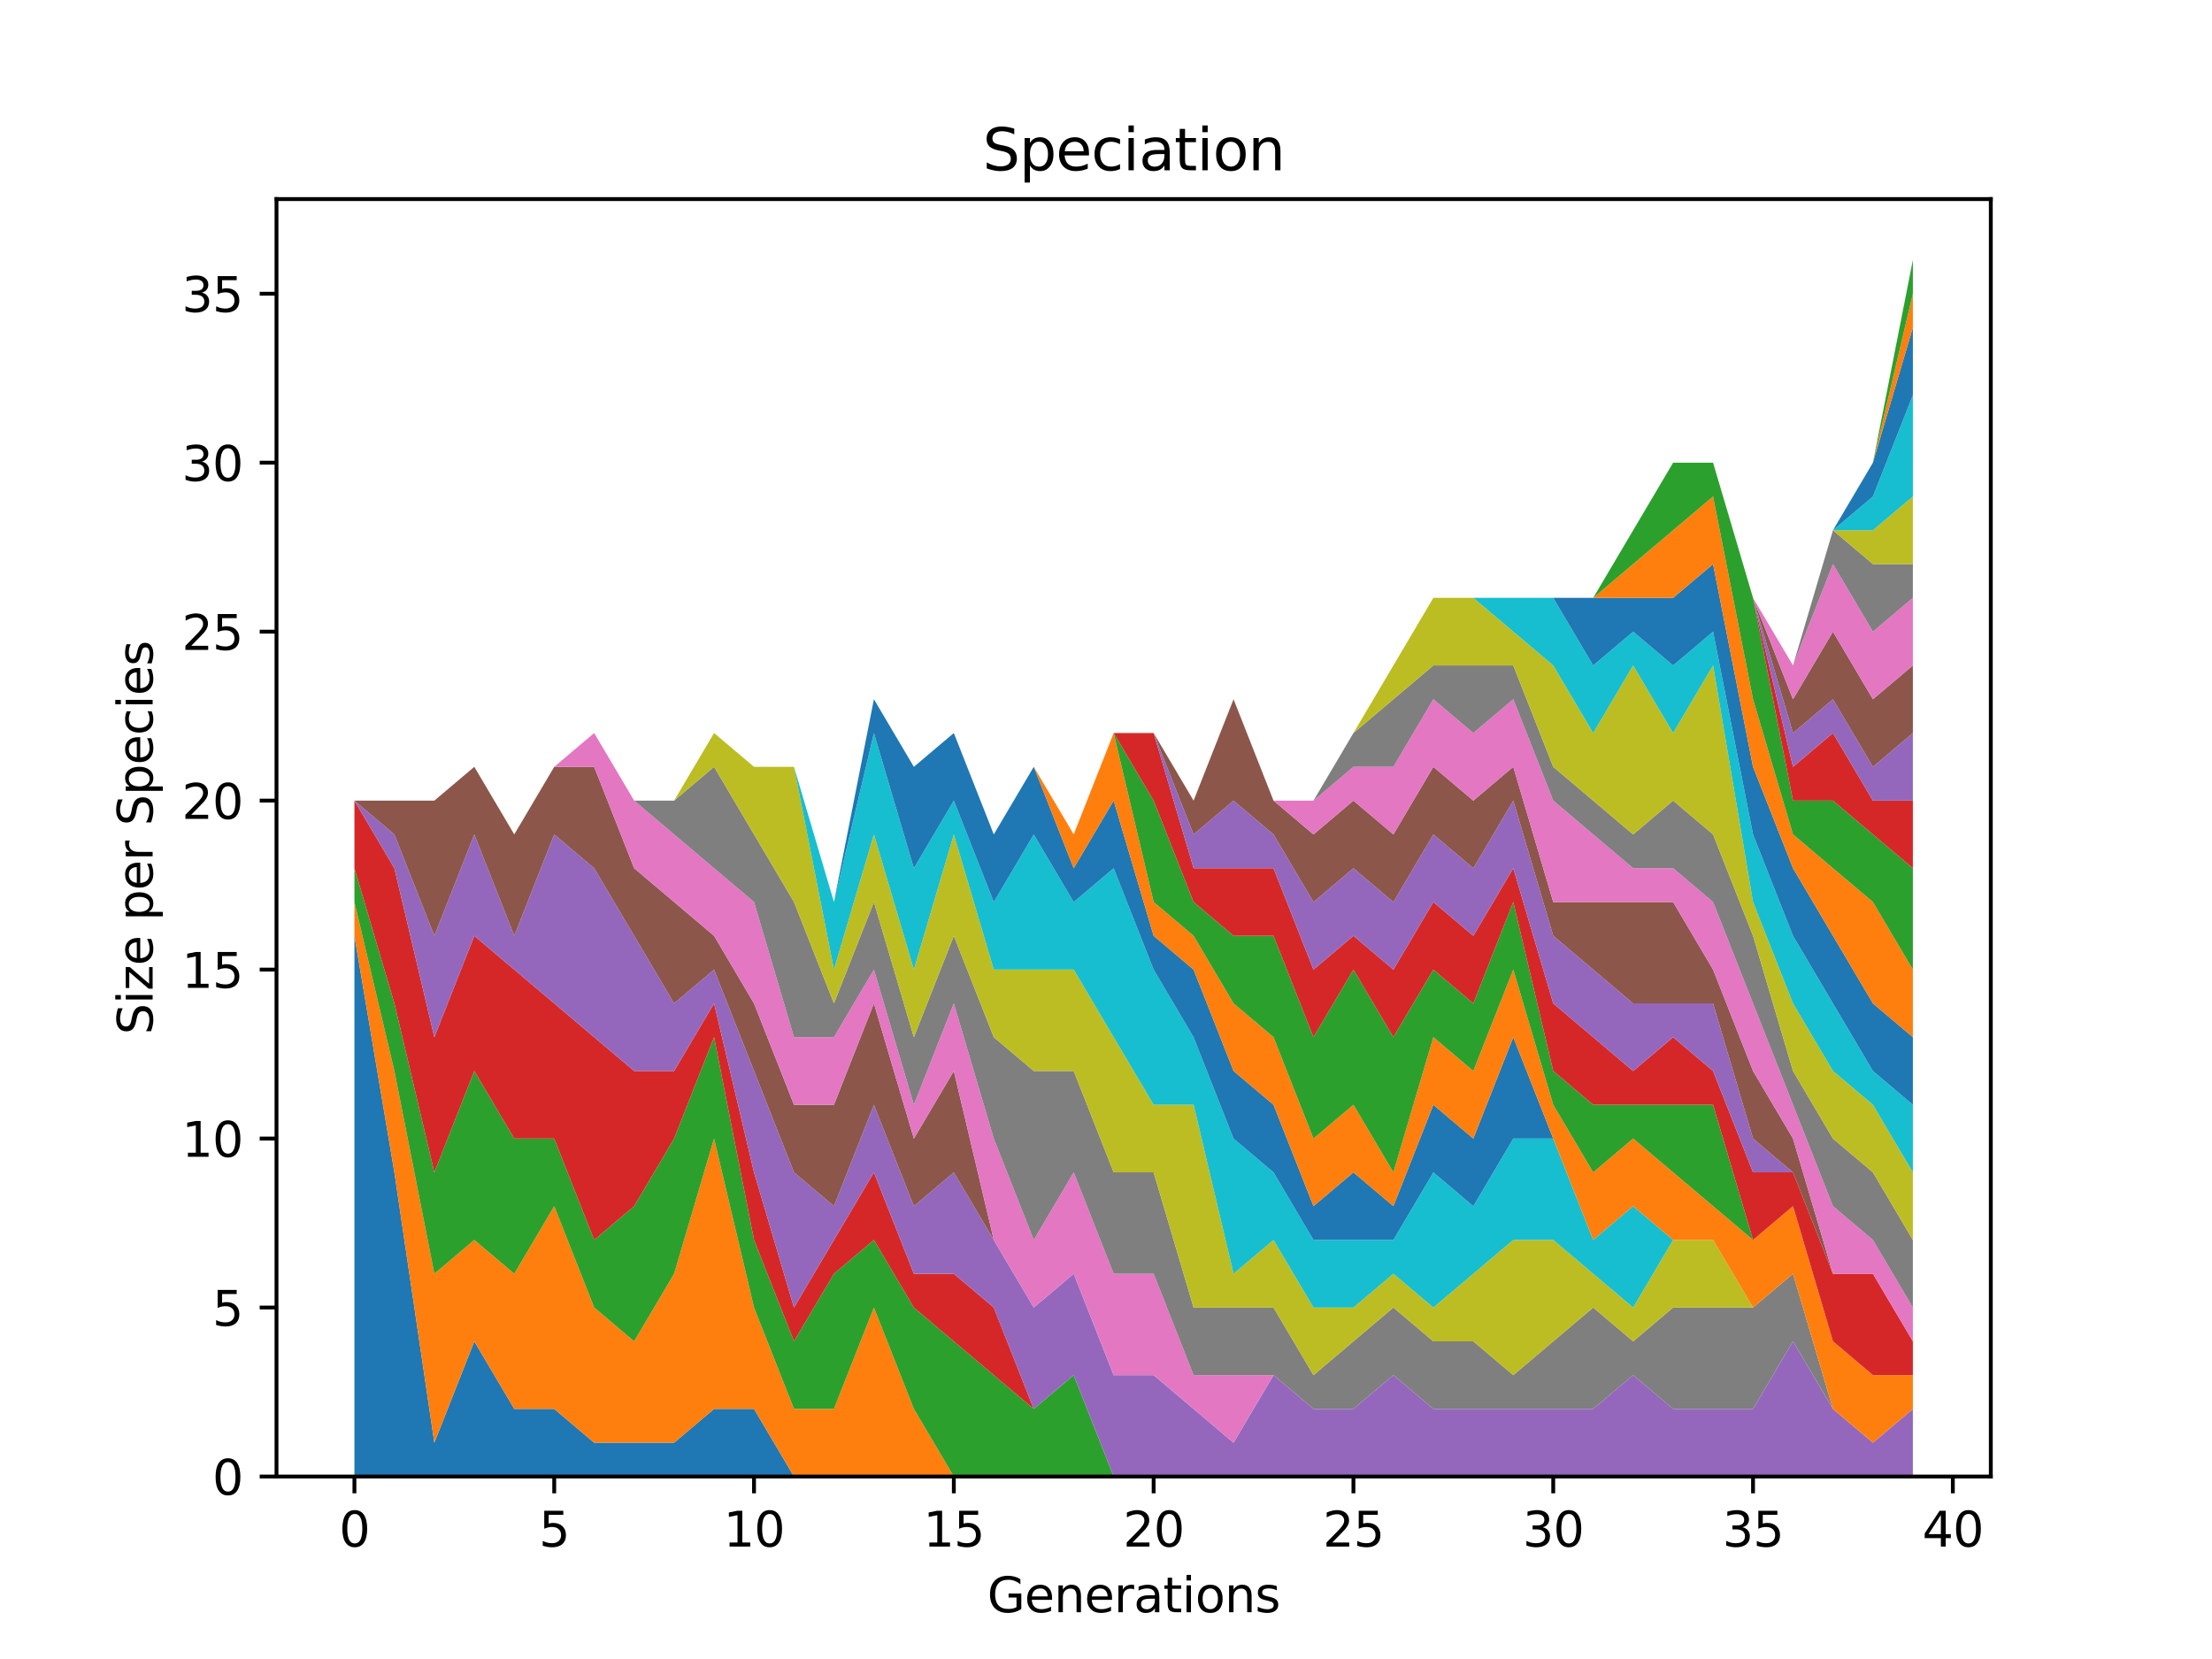 <?xml version="1.0" encoding="utf-8" standalone="no"?>
<!DOCTYPE svg PUBLIC "-//W3C//DTD SVG 1.1//EN"
  "http://www.w3.org/Graphics/SVG/1.1/DTD/svg11.dtd">
<svg xmlns:xlink="http://www.w3.org/1999/xlink" width="460.8pt" height="345.6pt" viewBox="0 0 460.8 345.6" xmlns="http://www.w3.org/2000/svg" version="1.1">
 <defs>
  <style type="text/css">*{stroke-linejoin: round; stroke-linecap: butt}</style>
 </defs>
 <g id="figure_1">
  <g id="patch_1">
   <path d="M 0 345.6 
L 460.8 345.6 
L 460.8 0 
L 0 0 
z
" style="fill: #ffffff"/>
  </g>
  <g id="axes_1">
   <g id="patch_2">
    <path d="M 57.6 307.584 
L 414.72 307.584 
L 414.72 41.472 
L 57.6 41.472 
z
" style="fill: #ffffff"/>
   </g>
   <g id="PolyCollection_1">
    <path d="M 73.833 194.944 
L 73.833 307.584 
L 82.157 307.584 
L 90.482 307.584 
L 98.806 307.584 
L 107.131 307.584 
L 115.455 307.584 
L 123.78 307.584 
L 132.104 307.584 
L 140.429 307.584 
L 148.753 307.584 
L 157.077 307.584 
L 165.402 307.584 
L 173.726 307.584 
L 182.051 307.584 
L 190.375 307.584 
L 198.7 307.584 
L 207.024 307.584 
L 215.349 307.584 
L 223.673 307.584 
L 231.998 307.584 
L 240.322 307.584 
L 248.647 307.584 
L 256.971 307.584 
L 265.296 307.584 
L 273.62 307.584 
L 281.945 307.584 
L 290.269 307.584 
L 298.594 307.584 
L 306.918 307.584 
L 315.243 307.584 
L 323.567 307.584 
L 331.891 307.584 
L 340.216 307.584 
L 348.54 307.584 
L 356.865 307.584 
L 365.189 307.584 
L 373.514 307.584 
L 381.838 307.584 
L 390.163 307.584 
L 398.487 307.584 
L 398.487 307.584 
L 398.487 307.584 
L 390.163 307.584 
L 381.838 307.584 
L 373.514 307.584 
L 365.189 307.584 
L 356.865 307.584 
L 348.54 307.584 
L 340.216 307.584 
L 331.891 307.584 
L 323.567 307.584 
L 315.243 307.584 
L 306.918 307.584 
L 298.594 307.584 
L 290.269 307.584 
L 281.945 307.584 
L 273.62 307.584 
L 265.296 307.584 
L 256.971 307.584 
L 248.647 307.584 
L 240.322 307.584 
L 231.998 307.584 
L 223.673 307.584 
L 215.349 307.584 
L 207.024 307.584 
L 198.7 307.584 
L 190.375 307.584 
L 182.051 307.584 
L 173.726 307.584 
L 165.402 307.584 
L 157.077 293.504 
L 148.753 293.504 
L 140.429 300.544 
L 132.104 300.544 
L 123.78 300.544 
L 115.455 293.504 
L 107.131 293.504 
L 98.806 279.424 
L 90.482 300.544 
L 82.157 244.224 
L 73.833 194.944 
z
" clip-path="url(#p7d209bbbcf)" style="fill: #1f77b4"/>
   </g>
   <g id="PolyCollection_2">
    <path d="M 73.833 187.904 
L 73.833 194.944 
L 82.157 244.224 
L 90.482 300.544 
L 98.806 279.424 
L 107.131 293.504 
L 115.455 293.504 
L 123.78 300.544 
L 132.104 300.544 
L 140.429 300.544 
L 148.753 293.504 
L 157.077 293.504 
L 165.402 307.584 
L 173.726 307.584 
L 182.051 307.584 
L 190.375 307.584 
L 198.7 307.584 
L 207.024 307.584 
L 215.349 307.584 
L 223.673 307.584 
L 231.998 307.584 
L 240.322 307.584 
L 248.647 307.584 
L 256.971 307.584 
L 265.296 307.584 
L 273.62 307.584 
L 281.945 307.584 
L 290.269 307.584 
L 298.594 307.584 
L 306.918 307.584 
L 315.243 307.584 
L 323.567 307.584 
L 331.891 307.584 
L 340.216 307.584 
L 348.54 307.584 
L 356.865 307.584 
L 365.189 307.584 
L 373.514 307.584 
L 381.838 307.584 
L 390.163 307.584 
L 398.487 307.584 
L 398.487 307.584 
L 398.487 307.584 
L 390.163 307.584 
L 381.838 307.584 
L 373.514 307.584 
L 365.189 307.584 
L 356.865 307.584 
L 348.54 307.584 
L 340.216 307.584 
L 331.891 307.584 
L 323.567 307.584 
L 315.243 307.584 
L 306.918 307.584 
L 298.594 307.584 
L 290.269 307.584 
L 281.945 307.584 
L 273.62 307.584 
L 265.296 307.584 
L 256.971 307.584 
L 248.647 307.584 
L 240.322 307.584 
L 231.998 307.584 
L 223.673 307.584 
L 215.349 307.584 
L 207.024 307.584 
L 198.7 307.584 
L 190.375 293.504 
L 182.051 272.384 
L 173.726 293.504 
L 165.402 293.504 
L 157.077 272.384 
L 148.753 237.184 
L 140.429 265.344 
L 132.104 279.424 
L 123.78 272.384 
L 115.455 251.264 
L 107.131 265.344 
L 98.806 258.304 
L 90.482 265.344 
L 82.157 223.104 
L 73.833 187.904 
z
" clip-path="url(#p7d209bbbcf)" style="fill: #ff7f0e"/>
   </g>
   <g id="PolyCollection_3">
    <path d="M 73.833 180.864 
L 73.833 187.904 
L 82.157 223.104 
L 90.482 265.344 
L 98.806 258.304 
L 107.131 265.344 
L 115.455 251.264 
L 123.78 272.384 
L 132.104 279.424 
L 140.429 265.344 
L 148.753 237.184 
L 157.077 272.384 
L 165.402 293.504 
L 173.726 293.504 
L 182.051 272.384 
L 190.375 293.504 
L 198.7 307.584 
L 207.024 307.584 
L 215.349 307.584 
L 223.673 307.584 
L 231.998 307.584 
L 240.322 307.584 
L 248.647 307.584 
L 256.971 307.584 
L 265.296 307.584 
L 273.62 307.584 
L 281.945 307.584 
L 290.269 307.584 
L 298.594 307.584 
L 306.918 307.584 
L 315.243 307.584 
L 323.567 307.584 
L 331.891 307.584 
L 340.216 307.584 
L 348.54 307.584 
L 356.865 307.584 
L 365.189 307.584 
L 373.514 307.584 
L 381.838 307.584 
L 390.163 307.584 
L 398.487 307.584 
L 398.487 307.584 
L 398.487 307.584 
L 390.163 307.584 
L 381.838 307.584 
L 373.514 307.584 
L 365.189 307.584 
L 356.865 307.584 
L 348.54 307.584 
L 340.216 307.584 
L 331.891 307.584 
L 323.567 307.584 
L 315.243 307.584 
L 306.918 307.584 
L 298.594 307.584 
L 290.269 307.584 
L 281.945 307.584 
L 273.62 307.584 
L 265.296 307.584 
L 256.971 307.584 
L 248.647 307.584 
L 240.322 307.584 
L 231.998 307.584 
L 223.673 286.464 
L 215.349 293.504 
L 207.024 286.464 
L 198.7 279.424 
L 190.375 272.384 
L 182.051 258.304 
L 173.726 265.344 
L 165.402 279.424 
L 157.077 258.304 
L 148.753 216.064 
L 140.429 237.184 
L 132.104 251.264 
L 123.78 258.304 
L 115.455 237.184 
L 107.131 237.184 
L 98.806 223.104 
L 90.482 244.224 
L 82.157 209.024 
L 73.833 180.864 
z
" clip-path="url(#p7d209bbbcf)" style="fill: #2ca02c"/>
   </g>
   <g id="PolyCollection_4">
    <path d="M 73.833 166.784 
L 73.833 180.864 
L 82.157 209.024 
L 90.482 244.224 
L 98.806 223.104 
L 107.131 237.184 
L 115.455 237.184 
L 123.78 258.304 
L 132.104 251.264 
L 140.429 237.184 
L 148.753 216.064 
L 157.077 258.304 
L 165.402 279.424 
L 173.726 265.344 
L 182.051 258.304 
L 190.375 272.384 
L 198.7 279.424 
L 207.024 286.464 
L 215.349 293.504 
L 223.673 286.464 
L 231.998 307.584 
L 240.322 307.584 
L 248.647 307.584 
L 256.971 307.584 
L 265.296 307.584 
L 273.62 307.584 
L 281.945 307.584 
L 290.269 307.584 
L 298.594 307.584 
L 306.918 307.584 
L 315.243 307.584 
L 323.567 307.584 
L 331.891 307.584 
L 340.216 307.584 
L 348.54 307.584 
L 356.865 307.584 
L 365.189 307.584 
L 373.514 307.584 
L 381.838 307.584 
L 390.163 307.584 
L 398.487 307.584 
L 398.487 307.584 
L 398.487 307.584 
L 390.163 307.584 
L 381.838 307.584 
L 373.514 307.584 
L 365.189 307.584 
L 356.865 307.584 
L 348.54 307.584 
L 340.216 307.584 
L 331.891 307.584 
L 323.567 307.584 
L 315.243 307.584 
L 306.918 307.584 
L 298.594 307.584 
L 290.269 307.584 
L 281.945 307.584 
L 273.62 307.584 
L 265.296 307.584 
L 256.971 307.584 
L 248.647 307.584 
L 240.322 307.584 
L 231.998 307.584 
L 223.673 286.464 
L 215.349 293.504 
L 207.024 272.384 
L 198.7 265.344 
L 190.375 265.344 
L 182.051 244.224 
L 173.726 258.304 
L 165.402 272.384 
L 157.077 244.224 
L 148.753 209.024 
L 140.429 223.104 
L 132.104 223.104 
L 123.78 216.064 
L 115.455 209.024 
L 107.131 201.984 
L 98.806 194.944 
L 90.482 216.064 
L 82.157 180.864 
L 73.833 166.784 
z
" clip-path="url(#p7d209bbbcf)" style="fill: #d62728"/>
   </g>
   <g id="PolyCollection_5">
    <path d="M 73.833 166.784 
L 73.833 166.784 
L 82.157 180.864 
L 90.482 216.064 
L 98.806 194.944 
L 107.131 201.984 
L 115.455 209.024 
L 123.78 216.064 
L 132.104 223.104 
L 140.429 223.104 
L 148.753 209.024 
L 157.077 244.224 
L 165.402 272.384 
L 173.726 258.304 
L 182.051 244.224 
L 190.375 265.344 
L 198.7 265.344 
L 207.024 272.384 
L 215.349 293.504 
L 223.673 286.464 
L 231.998 307.584 
L 240.322 307.584 
L 248.647 307.584 
L 256.971 307.584 
L 265.296 307.584 
L 273.62 307.584 
L 281.945 307.584 
L 290.269 307.584 
L 298.594 307.584 
L 306.918 307.584 
L 315.243 307.584 
L 323.567 307.584 
L 331.891 307.584 
L 340.216 307.584 
L 348.54 307.584 
L 356.865 307.584 
L 365.189 307.584 
L 373.514 307.584 
L 381.838 307.584 
L 390.163 307.584 
L 398.487 307.584 
L 398.487 293.504 
L 398.487 293.504 
L 390.163 300.544 
L 381.838 293.504 
L 373.514 279.424 
L 365.189 293.504 
L 356.865 293.504 
L 348.54 293.504 
L 340.216 286.464 
L 331.891 293.504 
L 323.567 293.504 
L 315.243 293.504 
L 306.918 293.504 
L 298.594 293.504 
L 290.269 286.464 
L 281.945 293.504 
L 273.62 293.504 
L 265.296 286.464 
L 256.971 300.544 
L 248.647 293.504 
L 240.322 286.464 
L 231.998 286.464 
L 223.673 265.344 
L 215.349 272.384 
L 207.024 258.304 
L 198.7 244.224 
L 190.375 251.264 
L 182.051 230.144 
L 173.726 251.264 
L 165.402 244.224 
L 157.077 223.104 
L 148.753 201.984 
L 140.429 209.024 
L 132.104 194.944 
L 123.78 180.864 
L 115.455 173.824 
L 107.131 194.944 
L 98.806 173.824 
L 90.482 194.944 
L 82.157 173.824 
L 73.833 166.784 
z
" clip-path="url(#p7d209bbbcf)" style="fill: #9467bd"/>
   </g>
   <g id="PolyCollection_6">
    <path d="M 73.833 166.784 
L 73.833 166.784 
L 82.157 173.824 
L 90.482 194.944 
L 98.806 173.824 
L 107.131 194.944 
L 115.455 173.824 
L 123.78 180.864 
L 132.104 194.944 
L 140.429 209.024 
L 148.753 201.984 
L 157.077 223.104 
L 165.402 244.224 
L 173.726 251.264 
L 182.051 230.144 
L 190.375 251.264 
L 198.7 244.224 
L 207.024 258.304 
L 215.349 272.384 
L 223.673 265.344 
L 231.998 286.464 
L 240.322 286.464 
L 248.647 293.504 
L 256.971 300.544 
L 265.296 286.464 
L 273.62 293.504 
L 281.945 293.504 
L 290.269 286.464 
L 298.594 293.504 
L 306.918 293.504 
L 315.243 293.504 
L 323.567 293.504 
L 331.891 293.504 
L 340.216 286.464 
L 348.54 293.504 
L 356.865 293.504 
L 365.189 293.504 
L 373.514 279.424 
L 381.838 293.504 
L 390.163 300.544 
L 398.487 293.504 
L 398.487 293.504 
L 398.487 293.504 
L 390.163 300.544 
L 381.838 293.504 
L 373.514 279.424 
L 365.189 293.504 
L 356.865 293.504 
L 348.54 293.504 
L 340.216 286.464 
L 331.891 293.504 
L 323.567 293.504 
L 315.243 293.504 
L 306.918 293.504 
L 298.594 293.504 
L 290.269 286.464 
L 281.945 293.504 
L 273.62 293.504 
L 265.296 286.464 
L 256.971 300.544 
L 248.647 293.504 
L 240.322 286.464 
L 231.998 286.464 
L 223.673 265.344 
L 215.349 272.384 
L 207.024 258.304 
L 198.7 223.104 
L 190.375 237.184 
L 182.051 209.024 
L 173.726 230.144 
L 165.402 230.144 
L 157.077 209.024 
L 148.753 194.944 
L 140.429 187.904 
L 132.104 180.864 
L 123.78 159.744 
L 115.455 159.744 
L 107.131 173.824 
L 98.806 159.744 
L 90.482 166.784 
L 82.157 166.784 
L 73.833 166.784 
z
" clip-path="url(#p7d209bbbcf)" style="fill: #8c564b"/>
   </g>
   <g id="PolyCollection_7">
    <path d="M 73.833 166.784 
L 73.833 166.784 
L 82.157 166.784 
L 90.482 166.784 
L 98.806 159.744 
L 107.131 173.824 
L 115.455 159.744 
L 123.78 159.744 
L 132.104 180.864 
L 140.429 187.904 
L 148.753 194.944 
L 157.077 209.024 
L 165.402 230.144 
L 173.726 230.144 
L 182.051 209.024 
L 190.375 237.184 
L 198.7 223.104 
L 207.024 258.304 
L 215.349 272.384 
L 223.673 265.344 
L 231.998 286.464 
L 240.322 286.464 
L 248.647 293.504 
L 256.971 300.544 
L 265.296 286.464 
L 273.62 293.504 
L 281.945 293.504 
L 290.269 286.464 
L 298.594 293.504 
L 306.918 293.504 
L 315.243 293.504 
L 323.567 293.504 
L 331.891 293.504 
L 340.216 286.464 
L 348.54 293.504 
L 356.865 293.504 
L 365.189 293.504 
L 373.514 279.424 
L 381.838 293.504 
L 390.163 300.544 
L 398.487 293.504 
L 398.487 293.504 
L 398.487 293.504 
L 390.163 300.544 
L 381.838 293.504 
L 373.514 279.424 
L 365.189 293.504 
L 356.865 293.504 
L 348.54 293.504 
L 340.216 286.464 
L 331.891 293.504 
L 323.567 293.504 
L 315.243 293.504 
L 306.918 293.504 
L 298.594 293.504 
L 290.269 286.464 
L 281.945 293.504 
L 273.62 293.504 
L 265.296 286.464 
L 256.971 286.464 
L 248.647 286.464 
L 240.322 265.344 
L 231.998 265.344 
L 223.673 244.224 
L 215.349 258.304 
L 207.024 237.184 
L 198.7 209.024 
L 190.375 230.144 
L 182.051 201.984 
L 173.726 216.064 
L 165.402 216.064 
L 157.077 187.904 
L 148.753 180.864 
L 140.429 173.824 
L 132.104 166.784 
L 123.78 152.704 
L 115.455 159.744 
L 107.131 173.824 
L 98.806 159.744 
L 90.482 166.784 
L 82.157 166.784 
L 73.833 166.784 
z
" clip-path="url(#p7d209bbbcf)" style="fill: #e377c2"/>
   </g>
   <g id="PolyCollection_8">
    <path d="M 73.833 166.784 
L 73.833 166.784 
L 82.157 166.784 
L 90.482 166.784 
L 98.806 159.744 
L 107.131 173.824 
L 115.455 159.744 
L 123.78 152.704 
L 132.104 166.784 
L 140.429 173.824 
L 148.753 180.864 
L 157.077 187.904 
L 165.402 216.064 
L 173.726 216.064 
L 182.051 201.984 
L 190.375 230.144 
L 198.7 209.024 
L 207.024 237.184 
L 215.349 258.304 
L 223.673 244.224 
L 231.998 265.344 
L 240.322 265.344 
L 248.647 286.464 
L 256.971 286.464 
L 265.296 286.464 
L 273.62 293.504 
L 281.945 293.504 
L 290.269 286.464 
L 298.594 293.504 
L 306.918 293.504 
L 315.243 293.504 
L 323.567 293.504 
L 331.891 293.504 
L 340.216 286.464 
L 348.54 293.504 
L 356.865 293.504 
L 365.189 293.504 
L 373.514 279.424 
L 381.838 293.504 
L 390.163 300.544 
L 398.487 293.504 
L 398.487 293.504 
L 398.487 293.504 
L 390.163 300.544 
L 381.838 293.504 
L 373.514 265.344 
L 365.189 272.384 
L 356.865 272.384 
L 348.54 272.384 
L 340.216 279.424 
L 331.891 272.384 
L 323.567 279.424 
L 315.243 286.464 
L 306.918 279.424 
L 298.594 279.424 
L 290.269 272.384 
L 281.945 279.424 
L 273.62 286.464 
L 265.296 272.384 
L 256.971 272.384 
L 248.647 272.384 
L 240.322 244.224 
L 231.998 244.224 
L 223.673 223.104 
L 215.349 223.104 
L 207.024 216.064 
L 198.7 194.944 
L 190.375 216.064 
L 182.051 187.904 
L 173.726 209.024 
L 165.402 187.904 
L 157.077 173.824 
L 148.753 159.744 
L 140.429 166.784 
L 132.104 166.784 
L 123.78 152.704 
L 115.455 159.744 
L 107.131 173.824 
L 98.806 159.744 
L 90.482 166.784 
L 82.157 166.784 
L 73.833 166.784 
z
" clip-path="url(#p7d209bbbcf)" style="fill: #7f7f7f"/>
   </g>
   <g id="PolyCollection_9">
    <path d="M 73.833 166.784 
L 73.833 166.784 
L 82.157 166.784 
L 90.482 166.784 
L 98.806 159.744 
L 107.131 173.824 
L 115.455 159.744 
L 123.78 152.704 
L 132.104 166.784 
L 140.429 166.784 
L 148.753 159.744 
L 157.077 173.824 
L 165.402 187.904 
L 173.726 209.024 
L 182.051 187.904 
L 190.375 216.064 
L 198.7 194.944 
L 207.024 216.064 
L 215.349 223.104 
L 223.673 223.104 
L 231.998 244.224 
L 240.322 244.224 
L 248.647 272.384 
L 256.971 272.384 
L 265.296 272.384 
L 273.62 286.464 
L 281.945 279.424 
L 290.269 272.384 
L 298.594 279.424 
L 306.918 279.424 
L 315.243 286.464 
L 323.567 279.424 
L 331.891 272.384 
L 340.216 279.424 
L 348.54 272.384 
L 356.865 272.384 
L 365.189 272.384 
L 373.514 265.344 
L 381.838 293.504 
L 390.163 300.544 
L 398.487 293.504 
L 398.487 293.504 
L 398.487 293.504 
L 390.163 300.544 
L 381.838 293.504 
L 373.514 265.344 
L 365.189 272.384 
L 356.865 258.304 
L 348.54 258.304 
L 340.216 272.384 
L 331.891 265.344 
L 323.567 258.304 
L 315.243 258.304 
L 306.918 265.344 
L 298.594 272.384 
L 290.269 265.344 
L 281.945 272.384 
L 273.62 272.384 
L 265.296 258.304 
L 256.971 265.344 
L 248.647 230.144 
L 240.322 230.144 
L 231.998 216.064 
L 223.673 201.984 
L 215.349 201.984 
L 207.024 201.984 
L 198.7 173.824 
L 190.375 201.984 
L 182.051 173.824 
L 173.726 201.984 
L 165.402 159.744 
L 157.077 159.744 
L 148.753 152.704 
L 140.429 166.784 
L 132.104 166.784 
L 123.78 152.704 
L 115.455 159.744 
L 107.131 173.824 
L 98.806 159.744 
L 90.482 166.784 
L 82.157 166.784 
L 73.833 166.784 
z
" clip-path="url(#p7d209bbbcf)" style="fill: #bcbd22"/>
   </g>
   <g id="PolyCollection_10">
    <path d="M 73.833 166.784 
L 73.833 166.784 
L 82.157 166.784 
L 90.482 166.784 
L 98.806 159.744 
L 107.131 173.824 
L 115.455 159.744 
L 123.78 152.704 
L 132.104 166.784 
L 140.429 166.784 
L 148.753 152.704 
L 157.077 159.744 
L 165.402 159.744 
L 173.726 201.984 
L 182.051 173.824 
L 190.375 201.984 
L 198.7 173.824 
L 207.024 201.984 
L 215.349 201.984 
L 223.673 201.984 
L 231.998 216.064 
L 240.322 230.144 
L 248.647 230.144 
L 256.971 265.344 
L 265.296 258.304 
L 273.62 272.384 
L 281.945 272.384 
L 290.269 265.344 
L 298.594 272.384 
L 306.918 265.344 
L 315.243 258.304 
L 323.567 258.304 
L 331.891 265.344 
L 340.216 272.384 
L 348.54 258.304 
L 356.865 258.304 
L 365.189 272.384 
L 373.514 265.344 
L 381.838 293.504 
L 390.163 300.544 
L 398.487 293.504 
L 398.487 293.504 
L 398.487 293.504 
L 390.163 300.544 
L 381.838 293.504 
L 373.514 265.344 
L 365.189 272.384 
L 356.865 258.304 
L 348.54 258.304 
L 340.216 251.264 
L 331.891 258.304 
L 323.567 237.184 
L 315.243 237.184 
L 306.918 251.264 
L 298.594 244.224 
L 290.269 258.304 
L 281.945 258.304 
L 273.62 258.304 
L 265.296 244.224 
L 256.971 237.184 
L 248.647 216.064 
L 240.322 201.984 
L 231.998 180.864 
L 223.673 187.904 
L 215.349 173.824 
L 207.024 187.904 
L 198.7 166.784 
L 190.375 180.864 
L 182.051 152.704 
L 173.726 187.904 
L 165.402 159.744 
L 157.077 159.744 
L 148.753 152.704 
L 140.429 166.784 
L 132.104 166.784 
L 123.78 152.704 
L 115.455 159.744 
L 107.131 173.824 
L 98.806 159.744 
L 90.482 166.784 
L 82.157 166.784 
L 73.833 166.784 
z
" clip-path="url(#p7d209bbbcf)" style="fill: #17becf"/>
   </g>
   <g id="PolyCollection_11">
    <path d="M 73.833 166.784 
L 73.833 166.784 
L 82.157 166.784 
L 90.482 166.784 
L 98.806 159.744 
L 107.131 173.824 
L 115.455 159.744 
L 123.78 152.704 
L 132.104 166.784 
L 140.429 166.784 
L 148.753 152.704 
L 157.077 159.744 
L 165.402 159.744 
L 173.726 187.904 
L 182.051 152.704 
L 190.375 180.864 
L 198.7 166.784 
L 207.024 187.904 
L 215.349 173.824 
L 223.673 187.904 
L 231.998 180.864 
L 240.322 201.984 
L 248.647 216.064 
L 256.971 237.184 
L 265.296 244.224 
L 273.62 258.304 
L 281.945 258.304 
L 290.269 258.304 
L 298.594 244.224 
L 306.918 251.264 
L 315.243 237.184 
L 323.567 237.184 
L 331.891 258.304 
L 340.216 251.264 
L 348.54 258.304 
L 356.865 258.304 
L 365.189 272.384 
L 373.514 265.344 
L 381.838 293.504 
L 390.163 300.544 
L 398.487 293.504 
L 398.487 293.504 
L 398.487 293.504 
L 390.163 300.544 
L 381.838 293.504 
L 373.514 265.344 
L 365.189 272.384 
L 356.865 258.304 
L 348.54 258.304 
L 340.216 251.264 
L 331.891 258.304 
L 323.567 237.184 
L 315.243 216.064 
L 306.918 237.184 
L 298.594 230.144 
L 290.269 251.264 
L 281.945 244.224 
L 273.62 251.264 
L 265.296 230.144 
L 256.971 223.104 
L 248.647 201.984 
L 240.322 194.944 
L 231.998 166.784 
L 223.673 180.864 
L 215.349 159.744 
L 207.024 173.824 
L 198.7 152.704 
L 190.375 159.744 
L 182.051 145.664 
L 173.726 187.904 
L 165.402 159.744 
L 157.077 159.744 
L 148.753 152.704 
L 140.429 166.784 
L 132.104 166.784 
L 123.78 152.704 
L 115.455 159.744 
L 107.131 173.824 
L 98.806 159.744 
L 90.482 166.784 
L 82.157 166.784 
L 73.833 166.784 
z
" clip-path="url(#p7d209bbbcf)" style="fill: #1f77b4"/>
   </g>
   <g id="PolyCollection_12">
    <path d="M 73.833 166.784 
L 73.833 166.784 
L 82.157 166.784 
L 90.482 166.784 
L 98.806 159.744 
L 107.131 173.824 
L 115.455 159.744 
L 123.78 152.704 
L 132.104 166.784 
L 140.429 166.784 
L 148.753 152.704 
L 157.077 159.744 
L 165.402 159.744 
L 173.726 187.904 
L 182.051 145.664 
L 190.375 159.744 
L 198.7 152.704 
L 207.024 173.824 
L 215.349 159.744 
L 223.673 180.864 
L 231.998 166.784 
L 240.322 194.944 
L 248.647 201.984 
L 256.971 223.104 
L 265.296 230.144 
L 273.62 251.264 
L 281.945 244.224 
L 290.269 251.264 
L 298.594 230.144 
L 306.918 237.184 
L 315.243 216.064 
L 323.567 237.184 
L 331.891 258.304 
L 340.216 251.264 
L 348.54 258.304 
L 356.865 258.304 
L 365.189 272.384 
L 373.514 265.344 
L 381.838 293.504 
L 390.163 300.544 
L 398.487 293.504 
L 398.487 286.464 
L 398.487 286.464 
L 390.163 286.464 
L 381.838 279.424 
L 373.514 251.264 
L 365.189 258.304 
L 356.865 251.264 
L 348.54 244.224 
L 340.216 237.184 
L 331.891 244.224 
L 323.567 230.144 
L 315.243 201.984 
L 306.918 223.104 
L 298.594 216.064 
L 290.269 244.224 
L 281.945 230.144 
L 273.62 237.184 
L 265.296 216.064 
L 256.971 209.024 
L 248.647 194.944 
L 240.322 187.904 
L 231.998 152.704 
L 223.673 173.824 
L 215.349 159.744 
L 207.024 173.824 
L 198.7 152.704 
L 190.375 159.744 
L 182.051 145.664 
L 173.726 187.904 
L 165.402 159.744 
L 157.077 159.744 
L 148.753 152.704 
L 140.429 166.784 
L 132.104 166.784 
L 123.78 152.704 
L 115.455 159.744 
L 107.131 173.824 
L 98.806 159.744 
L 90.482 166.784 
L 82.157 166.784 
L 73.833 166.784 
z
" clip-path="url(#p7d209bbbcf)" style="fill: #ff7f0e"/>
   </g>
   <g id="PolyCollection_13">
    <path d="M 73.833 166.784 
L 73.833 166.784 
L 82.157 166.784 
L 90.482 166.784 
L 98.806 159.744 
L 107.131 173.824 
L 115.455 159.744 
L 123.78 152.704 
L 132.104 166.784 
L 140.429 166.784 
L 148.753 152.704 
L 157.077 159.744 
L 165.402 159.744 
L 173.726 187.904 
L 182.051 145.664 
L 190.375 159.744 
L 198.7 152.704 
L 207.024 173.824 
L 215.349 159.744 
L 223.673 173.824 
L 231.998 152.704 
L 240.322 187.904 
L 248.647 194.944 
L 256.971 209.024 
L 265.296 216.064 
L 273.62 237.184 
L 281.945 230.144 
L 290.269 244.224 
L 298.594 216.064 
L 306.918 223.104 
L 315.243 201.984 
L 323.567 230.144 
L 331.891 244.224 
L 340.216 237.184 
L 348.54 244.224 
L 356.865 251.264 
L 365.189 258.304 
L 373.514 251.264 
L 381.838 279.424 
L 390.163 286.464 
L 398.487 286.464 
L 398.487 286.464 
L 398.487 286.464 
L 390.163 286.464 
L 381.838 279.424 
L 373.514 251.264 
L 365.189 258.304 
L 356.865 230.144 
L 348.54 230.144 
L 340.216 230.144 
L 331.891 230.144 
L 323.567 223.104 
L 315.243 187.904 
L 306.918 209.024 
L 298.594 201.984 
L 290.269 216.064 
L 281.945 201.984 
L 273.62 216.064 
L 265.296 194.944 
L 256.971 194.944 
L 248.647 187.904 
L 240.322 166.784 
L 231.998 152.704 
L 223.673 173.824 
L 215.349 159.744 
L 207.024 173.824 
L 198.7 152.704 
L 190.375 159.744 
L 182.051 145.664 
L 173.726 187.904 
L 165.402 159.744 
L 157.077 159.744 
L 148.753 152.704 
L 140.429 166.784 
L 132.104 166.784 
L 123.78 152.704 
L 115.455 159.744 
L 107.131 173.824 
L 98.806 159.744 
L 90.482 166.784 
L 82.157 166.784 
L 73.833 166.784 
z
" clip-path="url(#p7d209bbbcf)" style="fill: #2ca02c"/>
   </g>
   <g id="PolyCollection_14">
    <path d="M 73.833 166.784 
L 73.833 166.784 
L 82.157 166.784 
L 90.482 166.784 
L 98.806 159.744 
L 107.131 173.824 
L 115.455 159.744 
L 123.78 152.704 
L 132.104 166.784 
L 140.429 166.784 
L 148.753 152.704 
L 157.077 159.744 
L 165.402 159.744 
L 173.726 187.904 
L 182.051 145.664 
L 190.375 159.744 
L 198.7 152.704 
L 207.024 173.824 
L 215.349 159.744 
L 223.673 173.824 
L 231.998 152.704 
L 240.322 166.784 
L 248.647 187.904 
L 256.971 194.944 
L 265.296 194.944 
L 273.62 216.064 
L 281.945 201.984 
L 290.269 216.064 
L 298.594 201.984 
L 306.918 209.024 
L 315.243 187.904 
L 323.567 223.104 
L 331.891 230.144 
L 340.216 230.144 
L 348.54 230.144 
L 356.865 230.144 
L 365.189 258.304 
L 373.514 251.264 
L 381.838 279.424 
L 390.163 286.464 
L 398.487 286.464 
L 398.487 279.424 
L 398.487 279.424 
L 390.163 265.344 
L 381.838 265.344 
L 373.514 244.224 
L 365.189 244.224 
L 356.865 223.104 
L 348.54 216.064 
L 340.216 223.104 
L 331.891 216.064 
L 323.567 209.024 
L 315.243 180.864 
L 306.918 194.944 
L 298.594 187.904 
L 290.269 201.984 
L 281.945 194.944 
L 273.62 201.984 
L 265.296 180.864 
L 256.971 180.864 
L 248.647 180.864 
L 240.322 152.704 
L 231.998 152.704 
L 223.673 173.824 
L 215.349 159.744 
L 207.024 173.824 
L 198.7 152.704 
L 190.375 159.744 
L 182.051 145.664 
L 173.726 187.904 
L 165.402 159.744 
L 157.077 159.744 
L 148.753 152.704 
L 140.429 166.784 
L 132.104 166.784 
L 123.78 152.704 
L 115.455 159.744 
L 107.131 173.824 
L 98.806 159.744 
L 90.482 166.784 
L 82.157 166.784 
L 73.833 166.784 
z
" clip-path="url(#p7d209bbbcf)" style="fill: #d62728"/>
   </g>
   <g id="PolyCollection_15">
    <path d="M 73.833 166.784 
L 73.833 166.784 
L 82.157 166.784 
L 90.482 166.784 
L 98.806 159.744 
L 107.131 173.824 
L 115.455 159.744 
L 123.78 152.704 
L 132.104 166.784 
L 140.429 166.784 
L 148.753 152.704 
L 157.077 159.744 
L 165.402 159.744 
L 173.726 187.904 
L 182.051 145.664 
L 190.375 159.744 
L 198.7 152.704 
L 207.024 173.824 
L 215.349 159.744 
L 223.673 173.824 
L 231.998 152.704 
L 240.322 152.704 
L 248.647 180.864 
L 256.971 180.864 
L 265.296 180.864 
L 273.62 201.984 
L 281.945 194.944 
L 290.269 201.984 
L 298.594 187.904 
L 306.918 194.944 
L 315.243 180.864 
L 323.567 209.024 
L 331.891 216.064 
L 340.216 223.104 
L 348.54 216.064 
L 356.865 223.104 
L 365.189 244.224 
L 373.514 244.224 
L 381.838 265.344 
L 390.163 265.344 
L 398.487 279.424 
L 398.487 279.424 
L 398.487 279.424 
L 390.163 265.344 
L 381.838 265.344 
L 373.514 244.224 
L 365.189 237.184 
L 356.865 209.024 
L 348.54 209.024 
L 340.216 209.024 
L 331.891 201.984 
L 323.567 194.944 
L 315.243 166.784 
L 306.918 180.864 
L 298.594 173.824 
L 290.269 187.904 
L 281.945 180.864 
L 273.62 187.904 
L 265.296 173.824 
L 256.971 166.784 
L 248.647 173.824 
L 240.322 152.704 
L 231.998 152.704 
L 223.673 173.824 
L 215.349 159.744 
L 207.024 173.824 
L 198.7 152.704 
L 190.375 159.744 
L 182.051 145.664 
L 173.726 187.904 
L 165.402 159.744 
L 157.077 159.744 
L 148.753 152.704 
L 140.429 166.784 
L 132.104 166.784 
L 123.78 152.704 
L 115.455 159.744 
L 107.131 173.824 
L 98.806 159.744 
L 90.482 166.784 
L 82.157 166.784 
L 73.833 166.784 
z
" clip-path="url(#p7d209bbbcf)" style="fill: #9467bd"/>
   </g>
   <g id="PolyCollection_16">
    <path d="M 73.833 166.784 
L 73.833 166.784 
L 82.157 166.784 
L 90.482 166.784 
L 98.806 159.744 
L 107.131 173.824 
L 115.455 159.744 
L 123.78 152.704 
L 132.104 166.784 
L 140.429 166.784 
L 148.753 152.704 
L 157.077 159.744 
L 165.402 159.744 
L 173.726 187.904 
L 182.051 145.664 
L 190.375 159.744 
L 198.7 152.704 
L 207.024 173.824 
L 215.349 159.744 
L 223.673 173.824 
L 231.998 152.704 
L 240.322 152.704 
L 248.647 173.824 
L 256.971 166.784 
L 265.296 173.824 
L 273.62 187.904 
L 281.945 180.864 
L 290.269 187.904 
L 298.594 173.824 
L 306.918 180.864 
L 315.243 166.784 
L 323.567 194.944 
L 331.891 201.984 
L 340.216 209.024 
L 348.54 209.024 
L 356.865 209.024 
L 365.189 237.184 
L 373.514 244.224 
L 381.838 265.344 
L 390.163 265.344 
L 398.487 279.424 
L 398.487 279.424 
L 398.487 279.424 
L 390.163 265.344 
L 381.838 265.344 
L 373.514 237.184 
L 365.189 223.104 
L 356.865 201.984 
L 348.54 187.904 
L 340.216 187.904 
L 331.891 187.904 
L 323.567 187.904 
L 315.243 159.744 
L 306.918 166.784 
L 298.594 159.744 
L 290.269 173.824 
L 281.945 166.784 
L 273.62 173.824 
L 265.296 166.784 
L 256.971 145.664 
L 248.647 166.784 
L 240.322 152.704 
L 231.998 152.704 
L 223.673 173.824 
L 215.349 159.744 
L 207.024 173.824 
L 198.7 152.704 
L 190.375 159.744 
L 182.051 145.664 
L 173.726 187.904 
L 165.402 159.744 
L 157.077 159.744 
L 148.753 152.704 
L 140.429 166.784 
L 132.104 166.784 
L 123.78 152.704 
L 115.455 159.744 
L 107.131 173.824 
L 98.806 159.744 
L 90.482 166.784 
L 82.157 166.784 
L 73.833 166.784 
z
" clip-path="url(#p7d209bbbcf)" style="fill: #8c564b"/>
   </g>
   <g id="PolyCollection_17">
    <path d="M 73.833 166.784 
L 73.833 166.784 
L 82.157 166.784 
L 90.482 166.784 
L 98.806 159.744 
L 107.131 173.824 
L 115.455 159.744 
L 123.78 152.704 
L 132.104 166.784 
L 140.429 166.784 
L 148.753 152.704 
L 157.077 159.744 
L 165.402 159.744 
L 173.726 187.904 
L 182.051 145.664 
L 190.375 159.744 
L 198.7 152.704 
L 207.024 173.824 
L 215.349 159.744 
L 223.673 173.824 
L 231.998 152.704 
L 240.322 152.704 
L 248.647 166.784 
L 256.971 145.664 
L 265.296 166.784 
L 273.62 173.824 
L 281.945 166.784 
L 290.269 173.824 
L 298.594 159.744 
L 306.918 166.784 
L 315.243 159.744 
L 323.567 187.904 
L 331.891 187.904 
L 340.216 187.904 
L 348.54 187.904 
L 356.865 201.984 
L 365.189 223.104 
L 373.514 237.184 
L 381.838 265.344 
L 390.163 265.344 
L 398.487 279.424 
L 398.487 272.384 
L 398.487 272.384 
L 390.163 258.304 
L 381.838 251.264 
L 373.514 230.144 
L 365.189 209.024 
L 356.865 187.904 
L 348.54 180.864 
L 340.216 180.864 
L 331.891 173.824 
L 323.567 166.784 
L 315.243 145.664 
L 306.918 152.704 
L 298.594 145.664 
L 290.269 159.744 
L 281.945 159.744 
L 273.62 166.784 
L 265.296 166.784 
L 256.971 145.664 
L 248.647 166.784 
L 240.322 152.704 
L 231.998 152.704 
L 223.673 173.824 
L 215.349 159.744 
L 207.024 173.824 
L 198.7 152.704 
L 190.375 159.744 
L 182.051 145.664 
L 173.726 187.904 
L 165.402 159.744 
L 157.077 159.744 
L 148.753 152.704 
L 140.429 166.784 
L 132.104 166.784 
L 123.78 152.704 
L 115.455 159.744 
L 107.131 173.824 
L 98.806 159.744 
L 90.482 166.784 
L 82.157 166.784 
L 73.833 166.784 
z
" clip-path="url(#p7d209bbbcf)" style="fill: #e377c2"/>
   </g>
   <g id="PolyCollection_18">
    <path d="M 73.833 166.784 
L 73.833 166.784 
L 82.157 166.784 
L 90.482 166.784 
L 98.806 159.744 
L 107.131 173.824 
L 115.455 159.744 
L 123.78 152.704 
L 132.104 166.784 
L 140.429 166.784 
L 148.753 152.704 
L 157.077 159.744 
L 165.402 159.744 
L 173.726 187.904 
L 182.051 145.664 
L 190.375 159.744 
L 198.7 152.704 
L 207.024 173.824 
L 215.349 159.744 
L 223.673 173.824 
L 231.998 152.704 
L 240.322 152.704 
L 248.647 166.784 
L 256.971 145.664 
L 265.296 166.784 
L 273.62 166.784 
L 281.945 159.744 
L 290.269 159.744 
L 298.594 145.664 
L 306.918 152.704 
L 315.243 145.664 
L 323.567 166.784 
L 331.891 173.824 
L 340.216 180.864 
L 348.54 180.864 
L 356.865 187.904 
L 365.189 209.024 
L 373.514 230.144 
L 381.838 251.264 
L 390.163 258.304 
L 398.487 272.384 
L 398.487 258.304 
L 398.487 258.304 
L 390.163 244.224 
L 381.838 237.184 
L 373.514 223.104 
L 365.189 194.944 
L 356.865 173.824 
L 348.54 166.784 
L 340.216 173.824 
L 331.891 166.784 
L 323.567 159.744 
L 315.243 138.624 
L 306.918 138.624 
L 298.594 138.624 
L 290.269 145.664 
L 281.945 152.704 
L 273.62 166.784 
L 265.296 166.784 
L 256.971 145.664 
L 248.647 166.784 
L 240.322 152.704 
L 231.998 152.704 
L 223.673 173.824 
L 215.349 159.744 
L 207.024 173.824 
L 198.7 152.704 
L 190.375 159.744 
L 182.051 145.664 
L 173.726 187.904 
L 165.402 159.744 
L 157.077 159.744 
L 148.753 152.704 
L 140.429 166.784 
L 132.104 166.784 
L 123.78 152.704 
L 115.455 159.744 
L 107.131 173.824 
L 98.806 159.744 
L 90.482 166.784 
L 82.157 166.784 
L 73.833 166.784 
z
" clip-path="url(#p7d209bbbcf)" style="fill: #7f7f7f"/>
   </g>
   <g id="PolyCollection_19">
    <path d="M 73.833 166.784 
L 73.833 166.784 
L 82.157 166.784 
L 90.482 166.784 
L 98.806 159.744 
L 107.131 173.824 
L 115.455 159.744 
L 123.78 152.704 
L 132.104 166.784 
L 140.429 166.784 
L 148.753 152.704 
L 157.077 159.744 
L 165.402 159.744 
L 173.726 187.904 
L 182.051 145.664 
L 190.375 159.744 
L 198.7 152.704 
L 207.024 173.824 
L 215.349 159.744 
L 223.673 173.824 
L 231.998 152.704 
L 240.322 152.704 
L 248.647 166.784 
L 256.971 145.664 
L 265.296 166.784 
L 273.62 166.784 
L 281.945 152.704 
L 290.269 145.664 
L 298.594 138.624 
L 306.918 138.624 
L 315.243 138.624 
L 323.567 159.744 
L 331.891 166.784 
L 340.216 173.824 
L 348.54 166.784 
L 356.865 173.824 
L 365.189 194.944 
L 373.514 223.104 
L 381.838 237.184 
L 390.163 244.224 
L 398.487 258.304 
L 398.487 244.224 
L 398.487 244.224 
L 390.163 230.144 
L 381.838 223.104 
L 373.514 209.024 
L 365.189 187.904 
L 356.865 138.624 
L 348.54 152.704 
L 340.216 138.624 
L 331.891 152.704 
L 323.567 138.624 
L 315.243 131.584 
L 306.918 124.544 
L 298.594 124.544 
L 290.269 138.624 
L 281.945 152.704 
L 273.62 166.784 
L 265.296 166.784 
L 256.971 145.664 
L 248.647 166.784 
L 240.322 152.704 
L 231.998 152.704 
L 223.673 173.824 
L 215.349 159.744 
L 207.024 173.824 
L 198.7 152.704 
L 190.375 159.744 
L 182.051 145.664 
L 173.726 187.904 
L 165.402 159.744 
L 157.077 159.744 
L 148.753 152.704 
L 140.429 166.784 
L 132.104 166.784 
L 123.78 152.704 
L 115.455 159.744 
L 107.131 173.824 
L 98.806 159.744 
L 90.482 166.784 
L 82.157 166.784 
L 73.833 166.784 
z
" clip-path="url(#p7d209bbbcf)" style="fill: #bcbd22"/>
   </g>
   <g id="PolyCollection_20">
    <path d="M 73.833 166.784 
L 73.833 166.784 
L 82.157 166.784 
L 90.482 166.784 
L 98.806 159.744 
L 107.131 173.824 
L 115.455 159.744 
L 123.78 152.704 
L 132.104 166.784 
L 140.429 166.784 
L 148.753 152.704 
L 157.077 159.744 
L 165.402 159.744 
L 173.726 187.904 
L 182.051 145.664 
L 190.375 159.744 
L 198.7 152.704 
L 207.024 173.824 
L 215.349 159.744 
L 223.673 173.824 
L 231.998 152.704 
L 240.322 152.704 
L 248.647 166.784 
L 256.971 145.664 
L 265.296 166.784 
L 273.62 166.784 
L 281.945 152.704 
L 290.269 138.624 
L 298.594 124.544 
L 306.918 124.544 
L 315.243 131.584 
L 323.567 138.624 
L 331.891 152.704 
L 340.216 138.624 
L 348.54 152.704 
L 356.865 138.624 
L 365.189 187.904 
L 373.514 209.024 
L 381.838 223.104 
L 390.163 230.144 
L 398.487 244.224 
L 398.487 230.144 
L 398.487 230.144 
L 390.163 223.104 
L 381.838 209.024 
L 373.514 194.944 
L 365.189 173.824 
L 356.865 131.584 
L 348.54 138.624 
L 340.216 131.584 
L 331.891 138.624 
L 323.567 124.544 
L 315.243 124.544 
L 306.918 124.544 
L 298.594 124.544 
L 290.269 138.624 
L 281.945 152.704 
L 273.62 166.784 
L 265.296 166.784 
L 256.971 145.664 
L 248.647 166.784 
L 240.322 152.704 
L 231.998 152.704 
L 223.673 173.824 
L 215.349 159.744 
L 207.024 173.824 
L 198.7 152.704 
L 190.375 159.744 
L 182.051 145.664 
L 173.726 187.904 
L 165.402 159.744 
L 157.077 159.744 
L 148.753 152.704 
L 140.429 166.784 
L 132.104 166.784 
L 123.78 152.704 
L 115.455 159.744 
L 107.131 173.824 
L 98.806 159.744 
L 90.482 166.784 
L 82.157 166.784 
L 73.833 166.784 
z
" clip-path="url(#p7d209bbbcf)" style="fill: #17becf"/>
   </g>
   <g id="PolyCollection_21">
    <path d="M 73.833 166.784 
L 73.833 166.784 
L 82.157 166.784 
L 90.482 166.784 
L 98.806 159.744 
L 107.131 173.824 
L 115.455 159.744 
L 123.78 152.704 
L 132.104 166.784 
L 140.429 166.784 
L 148.753 152.704 
L 157.077 159.744 
L 165.402 159.744 
L 173.726 187.904 
L 182.051 145.664 
L 190.375 159.744 
L 198.7 152.704 
L 207.024 173.824 
L 215.349 159.744 
L 223.673 173.824 
L 231.998 152.704 
L 240.322 152.704 
L 248.647 166.784 
L 256.971 145.664 
L 265.296 166.784 
L 273.62 166.784 
L 281.945 152.704 
L 290.269 138.624 
L 298.594 124.544 
L 306.918 124.544 
L 315.243 124.544 
L 323.567 124.544 
L 331.891 138.624 
L 340.216 131.584 
L 348.54 138.624 
L 356.865 131.584 
L 365.189 173.824 
L 373.514 194.944 
L 381.838 209.024 
L 390.163 223.104 
L 398.487 230.144 
L 398.487 216.064 
L 398.487 216.064 
L 390.163 209.024 
L 381.838 194.944 
L 373.514 180.864 
L 365.189 159.744 
L 356.865 117.504 
L 348.54 124.544 
L 340.216 124.544 
L 331.891 124.544 
L 323.567 124.544 
L 315.243 124.544 
L 306.918 124.544 
L 298.594 124.544 
L 290.269 138.624 
L 281.945 152.704 
L 273.62 166.784 
L 265.296 166.784 
L 256.971 145.664 
L 248.647 166.784 
L 240.322 152.704 
L 231.998 152.704 
L 223.673 173.824 
L 215.349 159.744 
L 207.024 173.824 
L 198.7 152.704 
L 190.375 159.744 
L 182.051 145.664 
L 173.726 187.904 
L 165.402 159.744 
L 157.077 159.744 
L 148.753 152.704 
L 140.429 166.784 
L 132.104 166.784 
L 123.78 152.704 
L 115.455 159.744 
L 107.131 173.824 
L 98.806 159.744 
L 90.482 166.784 
L 82.157 166.784 
L 73.833 166.784 
z
" clip-path="url(#p7d209bbbcf)" style="fill: #1f77b4"/>
   </g>
   <g id="PolyCollection_22">
    <path d="M 73.833 166.784 
L 73.833 166.784 
L 82.157 166.784 
L 90.482 166.784 
L 98.806 159.744 
L 107.131 173.824 
L 115.455 159.744 
L 123.78 152.704 
L 132.104 166.784 
L 140.429 166.784 
L 148.753 152.704 
L 157.077 159.744 
L 165.402 159.744 
L 173.726 187.904 
L 182.051 145.664 
L 190.375 159.744 
L 198.7 152.704 
L 207.024 173.824 
L 215.349 159.744 
L 223.673 173.824 
L 231.998 152.704 
L 240.322 152.704 
L 248.647 166.784 
L 256.971 145.664 
L 265.296 166.784 
L 273.62 166.784 
L 281.945 152.704 
L 290.269 138.624 
L 298.594 124.544 
L 306.918 124.544 
L 315.243 124.544 
L 323.567 124.544 
L 331.891 124.544 
L 340.216 124.544 
L 348.54 124.544 
L 356.865 117.504 
L 365.189 159.744 
L 373.514 180.864 
L 381.838 194.944 
L 390.163 209.024 
L 398.487 216.064 
L 398.487 201.984 
L 398.487 201.984 
L 390.163 187.904 
L 381.838 180.864 
L 373.514 173.824 
L 365.189 145.664 
L 356.865 103.424 
L 348.54 110.464 
L 340.216 117.504 
L 331.891 124.544 
L 323.567 124.544 
L 315.243 124.544 
L 306.918 124.544 
L 298.594 124.544 
L 290.269 138.624 
L 281.945 152.704 
L 273.62 166.784 
L 265.296 166.784 
L 256.971 145.664 
L 248.647 166.784 
L 240.322 152.704 
L 231.998 152.704 
L 223.673 173.824 
L 215.349 159.744 
L 207.024 173.824 
L 198.7 152.704 
L 190.375 159.744 
L 182.051 145.664 
L 173.726 187.904 
L 165.402 159.744 
L 157.077 159.744 
L 148.753 152.704 
L 140.429 166.784 
L 132.104 166.784 
L 123.78 152.704 
L 115.455 159.744 
L 107.131 173.824 
L 98.806 159.744 
L 90.482 166.784 
L 82.157 166.784 
L 73.833 166.784 
z
" clip-path="url(#p7d209bbbcf)" style="fill: #ff7f0e"/>
   </g>
   <g id="PolyCollection_23">
    <path d="M 73.833 166.784 
L 73.833 166.784 
L 82.157 166.784 
L 90.482 166.784 
L 98.806 159.744 
L 107.131 173.824 
L 115.455 159.744 
L 123.78 152.704 
L 132.104 166.784 
L 140.429 166.784 
L 148.753 152.704 
L 157.077 159.744 
L 165.402 159.744 
L 173.726 187.904 
L 182.051 145.664 
L 190.375 159.744 
L 198.7 152.704 
L 207.024 173.824 
L 215.349 159.744 
L 223.673 173.824 
L 231.998 152.704 
L 240.322 152.704 
L 248.647 166.784 
L 256.971 145.664 
L 265.296 166.784 
L 273.62 166.784 
L 281.945 152.704 
L 290.269 138.624 
L 298.594 124.544 
L 306.918 124.544 
L 315.243 124.544 
L 323.567 124.544 
L 331.891 124.544 
L 340.216 117.504 
L 348.54 110.464 
L 356.865 103.424 
L 365.189 145.664 
L 373.514 173.824 
L 381.838 180.864 
L 390.163 187.904 
L 398.487 201.984 
L 398.487 180.864 
L 398.487 180.864 
L 390.163 173.824 
L 381.838 166.784 
L 373.514 166.784 
L 365.189 124.544 
L 356.865 96.384 
L 348.54 96.384 
L 340.216 110.464 
L 331.891 124.544 
L 323.567 124.544 
L 315.243 124.544 
L 306.918 124.544 
L 298.594 124.544 
L 290.269 138.624 
L 281.945 152.704 
L 273.62 166.784 
L 265.296 166.784 
L 256.971 145.664 
L 248.647 166.784 
L 240.322 152.704 
L 231.998 152.704 
L 223.673 173.824 
L 215.349 159.744 
L 207.024 173.824 
L 198.7 152.704 
L 190.375 159.744 
L 182.051 145.664 
L 173.726 187.904 
L 165.402 159.744 
L 157.077 159.744 
L 148.753 152.704 
L 140.429 166.784 
L 132.104 166.784 
L 123.78 152.704 
L 115.455 159.744 
L 107.131 173.824 
L 98.806 159.744 
L 90.482 166.784 
L 82.157 166.784 
L 73.833 166.784 
z
" clip-path="url(#p7d209bbbcf)" style="fill: #2ca02c"/>
   </g>
   <g id="PolyCollection_24">
    <path d="M 73.833 166.784 
L 73.833 166.784 
L 82.157 166.784 
L 90.482 166.784 
L 98.806 159.744 
L 107.131 173.824 
L 115.455 159.744 
L 123.78 152.704 
L 132.104 166.784 
L 140.429 166.784 
L 148.753 152.704 
L 157.077 159.744 
L 165.402 159.744 
L 173.726 187.904 
L 182.051 145.664 
L 190.375 159.744 
L 198.7 152.704 
L 207.024 173.824 
L 215.349 159.744 
L 223.673 173.824 
L 231.998 152.704 
L 240.322 152.704 
L 248.647 166.784 
L 256.971 145.664 
L 265.296 166.784 
L 273.62 166.784 
L 281.945 152.704 
L 290.269 138.624 
L 298.594 124.544 
L 306.918 124.544 
L 315.243 124.544 
L 323.567 124.544 
L 331.891 124.544 
L 340.216 110.464 
L 348.54 96.384 
L 356.865 96.384 
L 365.189 124.544 
L 373.514 166.784 
L 381.838 166.784 
L 390.163 173.824 
L 398.487 180.864 
L 398.487 166.784 
L 398.487 166.784 
L 390.163 166.784 
L 381.838 152.704 
L 373.514 159.744 
L 365.189 124.544 
L 356.865 96.384 
L 348.54 96.384 
L 340.216 110.464 
L 331.891 124.544 
L 323.567 124.544 
L 315.243 124.544 
L 306.918 124.544 
L 298.594 124.544 
L 290.269 138.624 
L 281.945 152.704 
L 273.62 166.784 
L 265.296 166.784 
L 256.971 145.664 
L 248.647 166.784 
L 240.322 152.704 
L 231.998 152.704 
L 223.673 173.824 
L 215.349 159.744 
L 207.024 173.824 
L 198.7 152.704 
L 190.375 159.744 
L 182.051 145.664 
L 173.726 187.904 
L 165.402 159.744 
L 157.077 159.744 
L 148.753 152.704 
L 140.429 166.784 
L 132.104 166.784 
L 123.78 152.704 
L 115.455 159.744 
L 107.131 173.824 
L 98.806 159.744 
L 90.482 166.784 
L 82.157 166.784 
L 73.833 166.784 
z
" clip-path="url(#p7d209bbbcf)" style="fill: #d62728"/>
   </g>
   <g id="PolyCollection_25">
    <path d="M 73.833 166.784 
L 73.833 166.784 
L 82.157 166.784 
L 90.482 166.784 
L 98.806 159.744 
L 107.131 173.824 
L 115.455 159.744 
L 123.78 152.704 
L 132.104 166.784 
L 140.429 166.784 
L 148.753 152.704 
L 157.077 159.744 
L 165.402 159.744 
L 173.726 187.904 
L 182.051 145.664 
L 190.375 159.744 
L 198.7 152.704 
L 207.024 173.824 
L 215.349 159.744 
L 223.673 173.824 
L 231.998 152.704 
L 240.322 152.704 
L 248.647 166.784 
L 256.971 145.664 
L 265.296 166.784 
L 273.62 166.784 
L 281.945 152.704 
L 290.269 138.624 
L 298.594 124.544 
L 306.918 124.544 
L 315.243 124.544 
L 323.567 124.544 
L 331.891 124.544 
L 340.216 110.464 
L 348.54 96.384 
L 356.865 96.384 
L 365.189 124.544 
L 373.514 159.744 
L 381.838 152.704 
L 390.163 166.784 
L 398.487 166.784 
L 398.487 152.704 
L 398.487 152.704 
L 390.163 159.744 
L 381.838 145.664 
L 373.514 152.704 
L 365.189 124.544 
L 356.865 96.384 
L 348.54 96.384 
L 340.216 110.464 
L 331.891 124.544 
L 323.567 124.544 
L 315.243 124.544 
L 306.918 124.544 
L 298.594 124.544 
L 290.269 138.624 
L 281.945 152.704 
L 273.62 166.784 
L 265.296 166.784 
L 256.971 145.664 
L 248.647 166.784 
L 240.322 152.704 
L 231.998 152.704 
L 223.673 173.824 
L 215.349 159.744 
L 207.024 173.824 
L 198.7 152.704 
L 190.375 159.744 
L 182.051 145.664 
L 173.726 187.904 
L 165.402 159.744 
L 157.077 159.744 
L 148.753 152.704 
L 140.429 166.784 
L 132.104 166.784 
L 123.78 152.704 
L 115.455 159.744 
L 107.131 173.824 
L 98.806 159.744 
L 90.482 166.784 
L 82.157 166.784 
L 73.833 166.784 
z
" clip-path="url(#p7d209bbbcf)" style="fill: #9467bd"/>
   </g>
   <g id="PolyCollection_26">
    <path d="M 73.833 166.784 
L 73.833 166.784 
L 82.157 166.784 
L 90.482 166.784 
L 98.806 159.744 
L 107.131 173.824 
L 115.455 159.744 
L 123.78 152.704 
L 132.104 166.784 
L 140.429 166.784 
L 148.753 152.704 
L 157.077 159.744 
L 165.402 159.744 
L 173.726 187.904 
L 182.051 145.664 
L 190.375 159.744 
L 198.7 152.704 
L 207.024 173.824 
L 215.349 159.744 
L 223.673 173.824 
L 231.998 152.704 
L 240.322 152.704 
L 248.647 166.784 
L 256.971 145.664 
L 265.296 166.784 
L 273.62 166.784 
L 281.945 152.704 
L 290.269 138.624 
L 298.594 124.544 
L 306.918 124.544 
L 315.243 124.544 
L 323.567 124.544 
L 331.891 124.544 
L 340.216 110.464 
L 348.54 96.384 
L 356.865 96.384 
L 365.189 124.544 
L 373.514 152.704 
L 381.838 145.664 
L 390.163 159.744 
L 398.487 152.704 
L 398.487 138.624 
L 398.487 138.624 
L 390.163 145.664 
L 381.838 131.584 
L 373.514 145.664 
L 365.189 124.544 
L 356.865 96.384 
L 348.54 96.384 
L 340.216 110.464 
L 331.891 124.544 
L 323.567 124.544 
L 315.243 124.544 
L 306.918 124.544 
L 298.594 124.544 
L 290.269 138.624 
L 281.945 152.704 
L 273.62 166.784 
L 265.296 166.784 
L 256.971 145.664 
L 248.647 166.784 
L 240.322 152.704 
L 231.998 152.704 
L 223.673 173.824 
L 215.349 159.744 
L 207.024 173.824 
L 198.7 152.704 
L 190.375 159.744 
L 182.051 145.664 
L 173.726 187.904 
L 165.402 159.744 
L 157.077 159.744 
L 148.753 152.704 
L 140.429 166.784 
L 132.104 166.784 
L 123.78 152.704 
L 115.455 159.744 
L 107.131 173.824 
L 98.806 159.744 
L 90.482 166.784 
L 82.157 166.784 
L 73.833 166.784 
z
" clip-path="url(#p7d209bbbcf)" style="fill: #8c564b"/>
   </g>
   <g id="PolyCollection_27">
    <path d="M 73.833 166.784 
L 73.833 166.784 
L 82.157 166.784 
L 90.482 166.784 
L 98.806 159.744 
L 107.131 173.824 
L 115.455 159.744 
L 123.78 152.704 
L 132.104 166.784 
L 140.429 166.784 
L 148.753 152.704 
L 157.077 159.744 
L 165.402 159.744 
L 173.726 187.904 
L 182.051 145.664 
L 190.375 159.744 
L 198.7 152.704 
L 207.024 173.824 
L 215.349 159.744 
L 223.673 173.824 
L 231.998 152.704 
L 240.322 152.704 
L 248.647 166.784 
L 256.971 145.664 
L 265.296 166.784 
L 273.62 166.784 
L 281.945 152.704 
L 290.269 138.624 
L 298.594 124.544 
L 306.918 124.544 
L 315.243 124.544 
L 323.567 124.544 
L 331.891 124.544 
L 340.216 110.464 
L 348.54 96.384 
L 356.865 96.384 
L 365.189 124.544 
L 373.514 145.664 
L 381.838 131.584 
L 390.163 145.664 
L 398.487 138.624 
L 398.487 124.544 
L 398.487 124.544 
L 390.163 131.584 
L 381.838 117.504 
L 373.514 138.624 
L 365.189 124.544 
L 356.865 96.384 
L 348.54 96.384 
L 340.216 110.464 
L 331.891 124.544 
L 323.567 124.544 
L 315.243 124.544 
L 306.918 124.544 
L 298.594 124.544 
L 290.269 138.624 
L 281.945 152.704 
L 273.62 166.784 
L 265.296 166.784 
L 256.971 145.664 
L 248.647 166.784 
L 240.322 152.704 
L 231.998 152.704 
L 223.673 173.824 
L 215.349 159.744 
L 207.024 173.824 
L 198.7 152.704 
L 190.375 159.744 
L 182.051 145.664 
L 173.726 187.904 
L 165.402 159.744 
L 157.077 159.744 
L 148.753 152.704 
L 140.429 166.784 
L 132.104 166.784 
L 123.78 152.704 
L 115.455 159.744 
L 107.131 173.824 
L 98.806 159.744 
L 90.482 166.784 
L 82.157 166.784 
L 73.833 166.784 
z
" clip-path="url(#p7d209bbbcf)" style="fill: #e377c2"/>
   </g>
   <g id="PolyCollection_28">
    <path d="M 73.833 166.784 
L 73.833 166.784 
L 82.157 166.784 
L 90.482 166.784 
L 98.806 159.744 
L 107.131 173.824 
L 115.455 159.744 
L 123.78 152.704 
L 132.104 166.784 
L 140.429 166.784 
L 148.753 152.704 
L 157.077 159.744 
L 165.402 159.744 
L 173.726 187.904 
L 182.051 145.664 
L 190.375 159.744 
L 198.7 152.704 
L 207.024 173.824 
L 215.349 159.744 
L 223.673 173.824 
L 231.998 152.704 
L 240.322 152.704 
L 248.647 166.784 
L 256.971 145.664 
L 265.296 166.784 
L 273.62 166.784 
L 281.945 152.704 
L 290.269 138.624 
L 298.594 124.544 
L 306.918 124.544 
L 315.243 124.544 
L 323.567 124.544 
L 331.891 124.544 
L 340.216 110.464 
L 348.54 96.384 
L 356.865 96.384 
L 365.189 124.544 
L 373.514 138.624 
L 381.838 117.504 
L 390.163 131.584 
L 398.487 124.544 
L 398.487 117.504 
L 398.487 117.504 
L 390.163 117.504 
L 381.838 110.464 
L 373.514 138.624 
L 365.189 124.544 
L 356.865 96.384 
L 348.54 96.384 
L 340.216 110.464 
L 331.891 124.544 
L 323.567 124.544 
L 315.243 124.544 
L 306.918 124.544 
L 298.594 124.544 
L 290.269 138.624 
L 281.945 152.704 
L 273.62 166.784 
L 265.296 166.784 
L 256.971 145.664 
L 248.647 166.784 
L 240.322 152.704 
L 231.998 152.704 
L 223.673 173.824 
L 215.349 159.744 
L 207.024 173.824 
L 198.7 152.704 
L 190.375 159.744 
L 182.051 145.664 
L 173.726 187.904 
L 165.402 159.744 
L 157.077 159.744 
L 148.753 152.704 
L 140.429 166.784 
L 132.104 166.784 
L 123.78 152.704 
L 115.455 159.744 
L 107.131 173.824 
L 98.806 159.744 
L 90.482 166.784 
L 82.157 166.784 
L 73.833 166.784 
z
" clip-path="url(#p7d209bbbcf)" style="fill: #7f7f7f"/>
   </g>
   <g id="PolyCollection_29">
    <path d="M 73.833 166.784 
L 73.833 166.784 
L 82.157 166.784 
L 90.482 166.784 
L 98.806 159.744 
L 107.131 173.824 
L 115.455 159.744 
L 123.78 152.704 
L 132.104 166.784 
L 140.429 166.784 
L 148.753 152.704 
L 157.077 159.744 
L 165.402 159.744 
L 173.726 187.904 
L 182.051 145.664 
L 190.375 159.744 
L 198.7 152.704 
L 207.024 173.824 
L 215.349 159.744 
L 223.673 173.824 
L 231.998 152.704 
L 240.322 152.704 
L 248.647 166.784 
L 256.971 145.664 
L 265.296 166.784 
L 273.62 166.784 
L 281.945 152.704 
L 290.269 138.624 
L 298.594 124.544 
L 306.918 124.544 
L 315.243 124.544 
L 323.567 124.544 
L 331.891 124.544 
L 340.216 110.464 
L 348.54 96.384 
L 356.865 96.384 
L 365.189 124.544 
L 373.514 138.624 
L 381.838 110.464 
L 390.163 117.504 
L 398.487 117.504 
L 398.487 103.424 
L 398.487 103.424 
L 390.163 110.464 
L 381.838 110.464 
L 373.514 138.624 
L 365.189 124.544 
L 356.865 96.384 
L 348.54 96.384 
L 340.216 110.464 
L 331.891 124.544 
L 323.567 124.544 
L 315.243 124.544 
L 306.918 124.544 
L 298.594 124.544 
L 290.269 138.624 
L 281.945 152.704 
L 273.62 166.784 
L 265.296 166.784 
L 256.971 145.664 
L 248.647 166.784 
L 240.322 152.704 
L 231.998 152.704 
L 223.673 173.824 
L 215.349 159.744 
L 207.024 173.824 
L 198.7 152.704 
L 190.375 159.744 
L 182.051 145.664 
L 173.726 187.904 
L 165.402 159.744 
L 157.077 159.744 
L 148.753 152.704 
L 140.429 166.784 
L 132.104 166.784 
L 123.78 152.704 
L 115.455 159.744 
L 107.131 173.824 
L 98.806 159.744 
L 90.482 166.784 
L 82.157 166.784 
L 73.833 166.784 
z
" clip-path="url(#p7d209bbbcf)" style="fill: #bcbd22"/>
   </g>
   <g id="PolyCollection_30">
    <path d="M 73.833 166.784 
L 73.833 166.784 
L 82.157 166.784 
L 90.482 166.784 
L 98.806 159.744 
L 107.131 173.824 
L 115.455 159.744 
L 123.78 152.704 
L 132.104 166.784 
L 140.429 166.784 
L 148.753 152.704 
L 157.077 159.744 
L 165.402 159.744 
L 173.726 187.904 
L 182.051 145.664 
L 190.375 159.744 
L 198.7 152.704 
L 207.024 173.824 
L 215.349 159.744 
L 223.673 173.824 
L 231.998 152.704 
L 240.322 152.704 
L 248.647 166.784 
L 256.971 145.664 
L 265.296 166.784 
L 273.62 166.784 
L 281.945 152.704 
L 290.269 138.624 
L 298.594 124.544 
L 306.918 124.544 
L 315.243 124.544 
L 323.567 124.544 
L 331.891 124.544 
L 340.216 110.464 
L 348.54 96.384 
L 356.865 96.384 
L 365.189 124.544 
L 373.514 138.624 
L 381.838 110.464 
L 390.163 110.464 
L 398.487 103.424 
L 398.487 82.304 
L 398.487 82.304 
L 390.163 103.424 
L 381.838 110.464 
L 373.514 138.624 
L 365.189 124.544 
L 356.865 96.384 
L 348.54 96.384 
L 340.216 110.464 
L 331.891 124.544 
L 323.567 124.544 
L 315.243 124.544 
L 306.918 124.544 
L 298.594 124.544 
L 290.269 138.624 
L 281.945 152.704 
L 273.62 166.784 
L 265.296 166.784 
L 256.971 145.664 
L 248.647 166.784 
L 240.322 152.704 
L 231.998 152.704 
L 223.673 173.824 
L 215.349 159.744 
L 207.024 173.824 
L 198.7 152.704 
L 190.375 159.744 
L 182.051 145.664 
L 173.726 187.904 
L 165.402 159.744 
L 157.077 159.744 
L 148.753 152.704 
L 140.429 166.784 
L 132.104 166.784 
L 123.78 152.704 
L 115.455 159.744 
L 107.131 173.824 
L 98.806 159.744 
L 90.482 166.784 
L 82.157 166.784 
L 73.833 166.784 
z
" clip-path="url(#p7d209bbbcf)" style="fill: #17becf"/>
   </g>
   <g id="PolyCollection_31">
    <path d="M 73.833 166.784 
L 73.833 166.784 
L 82.157 166.784 
L 90.482 166.784 
L 98.806 159.744 
L 107.131 173.824 
L 115.455 159.744 
L 123.78 152.704 
L 132.104 166.784 
L 140.429 166.784 
L 148.753 152.704 
L 157.077 159.744 
L 165.402 159.744 
L 173.726 187.904 
L 182.051 145.664 
L 190.375 159.744 
L 198.7 152.704 
L 207.024 173.824 
L 215.349 159.744 
L 223.673 173.824 
L 231.998 152.704 
L 240.322 152.704 
L 248.647 166.784 
L 256.971 145.664 
L 265.296 166.784 
L 273.62 166.784 
L 281.945 152.704 
L 290.269 138.624 
L 298.594 124.544 
L 306.918 124.544 
L 315.243 124.544 
L 323.567 124.544 
L 331.891 124.544 
L 340.216 110.464 
L 348.54 96.384 
L 356.865 96.384 
L 365.189 124.544 
L 373.514 138.624 
L 381.838 110.464 
L 390.163 103.424 
L 398.487 82.304 
L 398.487 68.224 
L 398.487 68.224 
L 390.163 96.384 
L 381.838 110.464 
L 373.514 138.624 
L 365.189 124.544 
L 356.865 96.384 
L 348.54 96.384 
L 340.216 110.464 
L 331.891 124.544 
L 323.567 124.544 
L 315.243 124.544 
L 306.918 124.544 
L 298.594 124.544 
L 290.269 138.624 
L 281.945 152.704 
L 273.62 166.784 
L 265.296 166.784 
L 256.971 145.664 
L 248.647 166.784 
L 240.322 152.704 
L 231.998 152.704 
L 223.673 173.824 
L 215.349 159.744 
L 207.024 173.824 
L 198.7 152.704 
L 190.375 159.744 
L 182.051 145.664 
L 173.726 187.904 
L 165.402 159.744 
L 157.077 159.744 
L 148.753 152.704 
L 140.429 166.784 
L 132.104 166.784 
L 123.78 152.704 
L 115.455 159.744 
L 107.131 173.824 
L 98.806 159.744 
L 90.482 166.784 
L 82.157 166.784 
L 73.833 166.784 
z
" clip-path="url(#p7d209bbbcf)" style="fill: #1f77b4"/>
   </g>
   <g id="PolyCollection_32">
    <path d="M 73.833 166.784 
L 73.833 166.784 
L 82.157 166.784 
L 90.482 166.784 
L 98.806 159.744 
L 107.131 173.824 
L 115.455 159.744 
L 123.78 152.704 
L 132.104 166.784 
L 140.429 166.784 
L 148.753 152.704 
L 157.077 159.744 
L 165.402 159.744 
L 173.726 187.904 
L 182.051 145.664 
L 190.375 159.744 
L 198.7 152.704 
L 207.024 173.824 
L 215.349 159.744 
L 223.673 173.824 
L 231.998 152.704 
L 240.322 152.704 
L 248.647 166.784 
L 256.971 145.664 
L 265.296 166.784 
L 273.62 166.784 
L 281.945 152.704 
L 290.269 138.624 
L 298.594 124.544 
L 306.918 124.544 
L 315.243 124.544 
L 323.567 124.544 
L 331.891 124.544 
L 340.216 110.464 
L 348.54 96.384 
L 356.865 96.384 
L 365.189 124.544 
L 373.514 138.624 
L 381.838 110.464 
L 390.163 96.384 
L 398.487 68.224 
L 398.487 61.184 
L 398.487 61.184 
L 390.163 96.384 
L 381.838 110.464 
L 373.514 138.624 
L 365.189 124.544 
L 356.865 96.384 
L 348.54 96.384 
L 340.216 110.464 
L 331.891 124.544 
L 323.567 124.544 
L 315.243 124.544 
L 306.918 124.544 
L 298.594 124.544 
L 290.269 138.624 
L 281.945 152.704 
L 273.62 166.784 
L 265.296 166.784 
L 256.971 145.664 
L 248.647 166.784 
L 240.322 152.704 
L 231.998 152.704 
L 223.673 173.824 
L 215.349 159.744 
L 207.024 173.824 
L 198.7 152.704 
L 190.375 159.744 
L 182.051 145.664 
L 173.726 187.904 
L 165.402 159.744 
L 157.077 159.744 
L 148.753 152.704 
L 140.429 166.784 
L 132.104 166.784 
L 123.78 152.704 
L 115.455 159.744 
L 107.131 173.824 
L 98.806 159.744 
L 90.482 166.784 
L 82.157 166.784 
L 73.833 166.784 
z
" clip-path="url(#p7d209bbbcf)" style="fill: #ff7f0e"/>
   </g>
   <g id="PolyCollection_33">
    <path d="M 73.833 166.784 
L 73.833 166.784 
L 82.157 166.784 
L 90.482 166.784 
L 98.806 159.744 
L 107.131 173.824 
L 115.455 159.744 
L 123.78 152.704 
L 132.104 166.784 
L 140.429 166.784 
L 148.753 152.704 
L 157.077 159.744 
L 165.402 159.744 
L 173.726 187.904 
L 182.051 145.664 
L 190.375 159.744 
L 198.7 152.704 
L 207.024 173.824 
L 215.349 159.744 
L 223.673 173.824 
L 231.998 152.704 
L 240.322 152.704 
L 248.647 166.784 
L 256.971 145.664 
L 265.296 166.784 
L 273.62 166.784 
L 281.945 152.704 
L 290.269 138.624 
L 298.594 124.544 
L 306.918 124.544 
L 315.243 124.544 
L 323.567 124.544 
L 331.891 124.544 
L 340.216 110.464 
L 348.54 96.384 
L 356.865 96.384 
L 365.189 124.544 
L 373.514 138.624 
L 381.838 110.464 
L 390.163 96.384 
L 398.487 61.184 
L 398.487 54.144 
L 398.487 54.144 
L 390.163 96.384 
L 381.838 110.464 
L 373.514 138.624 
L 365.189 124.544 
L 356.865 96.384 
L 348.54 96.384 
L 340.216 110.464 
L 331.891 124.544 
L 323.567 124.544 
L 315.243 124.544 
L 306.918 124.544 
L 298.594 124.544 
L 290.269 138.624 
L 281.945 152.704 
L 273.62 166.784 
L 265.296 166.784 
L 256.971 145.664 
L 248.647 166.784 
L 240.322 152.704 
L 231.998 152.704 
L 223.673 173.824 
L 215.349 159.744 
L 207.024 173.824 
L 198.7 152.704 
L 190.375 159.744 
L 182.051 145.664 
L 173.726 187.904 
L 165.402 159.744 
L 157.077 159.744 
L 148.753 152.704 
L 140.429 166.784 
L 132.104 166.784 
L 123.78 152.704 
L 115.455 159.744 
L 107.131 173.824 
L 98.806 159.744 
L 90.482 166.784 
L 82.157 166.784 
L 73.833 166.784 
z
" clip-path="url(#p7d209bbbcf)" style="fill: #2ca02c"/>
   </g>
   <g id="matplotlib.axis_1">
    <g id="xtick_1">
     <g id="line2d_1">
      <defs>
       <path id="m3f1edeb09f" d="M 0 0 
L 0 3.5 
" style="stroke: #000000; stroke-width: 0.8"/>
      </defs>
      <g>
       <use xlink:href="#m3f1edeb09f" x="73.833" y="307.584" style="stroke: #000000; stroke-width: 0.8"/>
      </g>
     </g>
     <g id="text_1">
      <!-- 0 -->
      <g transform="translate(70.651 322.182) scale(0.1 -0.1)">
       <defs>
        <path id="DejaVuSans-30" d="M 2034 4250 
Q 1547 4250 1301 3770 
Q 1056 3291 1056 2328 
Q 1056 1369 1301 889 
Q 1547 409 2034 409 
Q 2525 409 2770 889 
Q 3016 1369 3016 2328 
Q 3016 3291 2770 3770 
Q 2525 4250 2034 4250 
z
M 2034 4750 
Q 2819 4750 3233 4129 
Q 3647 3509 3647 2328 
Q 3647 1150 3233 529 
Q 2819 -91 2034 -91 
Q 1250 -91 836 529 
Q 422 1150 422 2328 
Q 422 3509 836 4129 
Q 1250 4750 2034 4750 
z
" transform="scale(0.016)"/>
       </defs>
       <use xlink:href="#DejaVuSans-30"/>
      </g>
     </g>
    </g>
    <g id="xtick_2">
     <g id="line2d_2">
      <g>
       <use xlink:href="#m3f1edeb09f" x="115.455" y="307.584" style="stroke: #000000; stroke-width: 0.8"/>
      </g>
     </g>
     <g id="text_2">
      <!-- 5 -->
      <g transform="translate(112.274 322.182) scale(0.1 -0.1)">
       <defs>
        <path id="DejaVuSans-35" d="M 691 4666 
L 3169 4666 
L 3169 4134 
L 1269 4134 
L 1269 2991 
Q 1406 3038 1543 3061 
Q 1681 3084 1819 3084 
Q 2600 3084 3056 2656 
Q 3513 2228 3513 1497 
Q 3513 744 3044 326 
Q 2575 -91 1722 -91 
Q 1428 -91 1123 -41 
Q 819 9 494 109 
L 494 744 
Q 775 591 1075 516 
Q 1375 441 1709 441 
Q 2250 441 2565 725 
Q 2881 1009 2881 1497 
Q 2881 1984 2565 2268 
Q 2250 2553 1709 2553 
Q 1456 2553 1204 2497 
Q 953 2441 691 2322 
L 691 4666 
z
" transform="scale(0.016)"/>
       </defs>
       <use xlink:href="#DejaVuSans-35"/>
      </g>
     </g>
    </g>
    <g id="xtick_3">
     <g id="line2d_3">
      <g>
       <use xlink:href="#m3f1edeb09f" x="157.077" y="307.584" style="stroke: #000000; stroke-width: 0.8"/>
      </g>
     </g>
     <g id="text_3">
      <!-- 10 -->
      <g transform="translate(150.715 322.182) scale(0.1 -0.1)">
       <defs>
        <path id="DejaVuSans-31" d="M 794 531 
L 1825 531 
L 1825 4091 
L 703 3866 
L 703 4441 
L 1819 4666 
L 2450 4666 
L 2450 531 
L 3481 531 
L 3481 0 
L 794 0 
L 794 531 
z
" transform="scale(0.016)"/>
       </defs>
       <use xlink:href="#DejaVuSans-31"/>
       <use xlink:href="#DejaVuSans-30" x="63.623"/>
      </g>
     </g>
    </g>
    <g id="xtick_4">
     <g id="line2d_4">
      <g>
       <use xlink:href="#m3f1edeb09f" x="198.7" y="307.584" style="stroke: #000000; stroke-width: 0.8"/>
      </g>
     </g>
     <g id="text_4">
      <!-- 15 -->
      <g transform="translate(192.337 322.182) scale(0.1 -0.1)">
       <use xlink:href="#DejaVuSans-31"/>
       <use xlink:href="#DejaVuSans-35" x="63.623"/>
      </g>
     </g>
    </g>
    <g id="xtick_5">
     <g id="line2d_5">
      <g>
       <use xlink:href="#m3f1edeb09f" x="240.322" y="307.584" style="stroke: #000000; stroke-width: 0.8"/>
      </g>
     </g>
     <g id="text_5">
      <!-- 20 -->
      <g transform="translate(233.96 322.182) scale(0.1 -0.1)">
       <defs>
        <path id="DejaVuSans-32" d="M 1228 531 
L 3431 531 
L 3431 0 
L 469 0 
L 469 531 
Q 828 903 1448 1529 
Q 2069 2156 2228 2338 
Q 2531 2678 2651 2914 
Q 2772 3150 2772 3378 
Q 2772 3750 2511 3984 
Q 2250 4219 1831 4219 
Q 1534 4219 1204 4116 
Q 875 4013 500 3803 
L 500 4441 
Q 881 4594 1212 4672 
Q 1544 4750 1819 4750 
Q 2544 4750 2975 4387 
Q 3406 4025 3406 3419 
Q 3406 3131 3298 2873 
Q 3191 2616 2906 2266 
Q 2828 2175 2409 1742 
Q 1991 1309 1228 531 
z
" transform="scale(0.016)"/>
       </defs>
       <use xlink:href="#DejaVuSans-32"/>
       <use xlink:href="#DejaVuSans-30" x="63.623"/>
      </g>
     </g>
    </g>
    <g id="xtick_6">
     <g id="line2d_6">
      <g>
       <use xlink:href="#m3f1edeb09f" x="281.945" y="307.584" style="stroke: #000000; stroke-width: 0.8"/>
      </g>
     </g>
     <g id="text_6">
      <!-- 25 -->
      <g transform="translate(275.582 322.182) scale(0.1 -0.1)">
       <use xlink:href="#DejaVuSans-32"/>
       <use xlink:href="#DejaVuSans-35" x="63.623"/>
      </g>
     </g>
    </g>
    <g id="xtick_7">
     <g id="line2d_7">
      <g>
       <use xlink:href="#m3f1edeb09f" x="323.567" y="307.584" style="stroke: #000000; stroke-width: 0.8"/>
      </g>
     </g>
     <g id="text_7">
      <!-- 30 -->
      <g transform="translate(317.204 322.182) scale(0.1 -0.1)">
       <defs>
        <path id="DejaVuSans-33" d="M 2597 2516 
Q 3050 2419 3304 2112 
Q 3559 1806 3559 1356 
Q 3559 666 3084 287 
Q 2609 -91 1734 -91 
Q 1441 -91 1130 -33 
Q 819 25 488 141 
L 488 750 
Q 750 597 1062 519 
Q 1375 441 1716 441 
Q 2309 441 2620 675 
Q 2931 909 2931 1356 
Q 2931 1769 2642 2001 
Q 2353 2234 1838 2234 
L 1294 2234 
L 1294 2753 
L 1863 2753 
Q 2328 2753 2575 2939 
Q 2822 3125 2822 3475 
Q 2822 3834 2567 4026 
Q 2313 4219 1838 4219 
Q 1578 4219 1281 4162 
Q 984 4106 628 3988 
L 628 4550 
Q 988 4650 1302 4700 
Q 1616 4750 1894 4750 
Q 2613 4750 3031 4423 
Q 3450 4097 3450 3541 
Q 3450 3153 3228 2886 
Q 3006 2619 2597 2516 
z
" transform="scale(0.016)"/>
       </defs>
       <use xlink:href="#DejaVuSans-33"/>
       <use xlink:href="#DejaVuSans-30" x="63.623"/>
      </g>
     </g>
    </g>
    <g id="xtick_8">
     <g id="line2d_8">
      <g>
       <use xlink:href="#m3f1edeb09f" x="365.189" y="307.584" style="stroke: #000000; stroke-width: 0.8"/>
      </g>
     </g>
     <g id="text_8">
      <!-- 35 -->
      <g transform="translate(358.827 322.182) scale(0.1 -0.1)">
       <use xlink:href="#DejaVuSans-33"/>
       <use xlink:href="#DejaVuSans-35" x="63.623"/>
      </g>
     </g>
    </g>
    <g id="xtick_9">
     <g id="line2d_9">
      <g>
       <use xlink:href="#m3f1edeb09f" x="406.812" y="307.584" style="stroke: #000000; stroke-width: 0.8"/>
      </g>
     </g>
     <g id="text_9">
      <!-- 40 -->
      <g transform="translate(400.449 322.182) scale(0.1 -0.1)">
       <defs>
        <path id="DejaVuSans-34" d="M 2419 4116 
L 825 1625 
L 2419 1625 
L 2419 4116 
z
M 2253 4666 
L 3047 4666 
L 3047 1625 
L 3713 1625 
L 3713 1100 
L 3047 1100 
L 3047 0 
L 2419 0 
L 2419 1100 
L 313 1100 
L 313 1709 
L 2253 4666 
z
" transform="scale(0.016)"/>
       </defs>
       <use xlink:href="#DejaVuSans-34"/>
       <use xlink:href="#DejaVuSans-30" x="63.623"/>
      </g>
     </g>
    </g>
    <g id="text_10">
     <!-- Generations -->
     <g transform="translate(205.662 335.861) scale(0.1 -0.1)">
      <defs>
       <path id="DejaVuSans-47" d="M 3809 666 
L 3809 1919 
L 2778 1919 
L 2778 2438 
L 4434 2438 
L 4434 434 
Q 4069 175 3628 42 
Q 3188 -91 2688 -91 
Q 1594 -91 976 548 
Q 359 1188 359 2328 
Q 359 3472 976 4111 
Q 1594 4750 2688 4750 
Q 3144 4750 3555 4637 
Q 3966 4525 4313 4306 
L 4313 3634 
Q 3963 3931 3569 4081 
Q 3175 4231 2741 4231 
Q 1884 4231 1454 3753 
Q 1025 3275 1025 2328 
Q 1025 1384 1454 906 
Q 1884 428 2741 428 
Q 3075 428 3337 486 
Q 3600 544 3809 666 
z
" transform="scale(0.016)"/>
       <path id="DejaVuSans-65" d="M 3597 1894 
L 3597 1613 
L 953 1613 
Q 991 1019 1311 708 
Q 1631 397 2203 397 
Q 2534 397 2845 478 
Q 3156 559 3463 722 
L 3463 178 
Q 3153 47 2828 -22 
Q 2503 -91 2169 -91 
Q 1331 -91 842 396 
Q 353 884 353 1716 
Q 353 2575 817 3079 
Q 1281 3584 2069 3584 
Q 2775 3584 3186 3129 
Q 3597 2675 3597 1894 
z
M 3022 2063 
Q 3016 2534 2758 2815 
Q 2500 3097 2075 3097 
Q 1594 3097 1305 2825 
Q 1016 2553 972 2059 
L 3022 2063 
z
" transform="scale(0.016)"/>
       <path id="DejaVuSans-6e" d="M 3513 2113 
L 3513 0 
L 2938 0 
L 2938 2094 
Q 2938 2591 2744 2837 
Q 2550 3084 2163 3084 
Q 1697 3084 1428 2787 
Q 1159 2491 1159 1978 
L 1159 0 
L 581 0 
L 581 3500 
L 1159 3500 
L 1159 2956 
Q 1366 3272 1645 3428 
Q 1925 3584 2291 3584 
Q 2894 3584 3203 3211 
Q 3513 2838 3513 2113 
z
" transform="scale(0.016)"/>
       <path id="DejaVuSans-72" d="M 2631 2963 
Q 2534 3019 2420 3045 
Q 2306 3072 2169 3072 
Q 1681 3072 1420 2755 
Q 1159 2438 1159 1844 
L 1159 0 
L 581 0 
L 581 3500 
L 1159 3500 
L 1159 2956 
Q 1341 3275 1631 3429 
Q 1922 3584 2338 3584 
Q 2397 3584 2469 3576 
Q 2541 3569 2628 3553 
L 2631 2963 
z
" transform="scale(0.016)"/>
       <path id="DejaVuSans-61" d="M 2194 1759 
Q 1497 1759 1228 1600 
Q 959 1441 959 1056 
Q 959 750 1161 570 
Q 1363 391 1709 391 
Q 2188 391 2477 730 
Q 2766 1069 2766 1631 
L 2766 1759 
L 2194 1759 
z
M 3341 1997 
L 3341 0 
L 2766 0 
L 2766 531 
Q 2569 213 2275 61 
Q 1981 -91 1556 -91 
Q 1019 -91 701 211 
Q 384 513 384 1019 
Q 384 1609 779 1909 
Q 1175 2209 1959 2209 
L 2766 2209 
L 2766 2266 
Q 2766 2663 2505 2880 
Q 2244 3097 1772 3097 
Q 1472 3097 1187 3025 
Q 903 2953 641 2809 
L 641 3341 
Q 956 3463 1253 3523 
Q 1550 3584 1831 3584 
Q 2591 3584 2966 3190 
Q 3341 2797 3341 1997 
z
" transform="scale(0.016)"/>
       <path id="DejaVuSans-74" d="M 1172 4494 
L 1172 3500 
L 2356 3500 
L 2356 3053 
L 1172 3053 
L 1172 1153 
Q 1172 725 1289 603 
Q 1406 481 1766 481 
L 2356 481 
L 2356 0 
L 1766 0 
Q 1100 0 847 248 
Q 594 497 594 1153 
L 594 3053 
L 172 3053 
L 172 3500 
L 594 3500 
L 594 4494 
L 1172 4494 
z
" transform="scale(0.016)"/>
       <path id="DejaVuSans-69" d="M 603 3500 
L 1178 3500 
L 1178 0 
L 603 0 
L 603 3500 
z
M 603 4863 
L 1178 4863 
L 1178 4134 
L 603 4134 
L 603 4863 
z
" transform="scale(0.016)"/>
       <path id="DejaVuSans-6f" d="M 1959 3097 
Q 1497 3097 1228 2736 
Q 959 2375 959 1747 
Q 959 1119 1226 758 
Q 1494 397 1959 397 
Q 2419 397 2687 759 
Q 2956 1122 2956 1747 
Q 2956 2369 2687 2733 
Q 2419 3097 1959 3097 
z
M 1959 3584 
Q 2709 3584 3137 3096 
Q 3566 2609 3566 1747 
Q 3566 888 3137 398 
Q 2709 -91 1959 -91 
Q 1206 -91 779 398 
Q 353 888 353 1747 
Q 353 2609 779 3096 
Q 1206 3584 1959 3584 
z
" transform="scale(0.016)"/>
       <path id="DejaVuSans-73" d="M 2834 3397 
L 2834 2853 
Q 2591 2978 2328 3040 
Q 2066 3103 1784 3103 
Q 1356 3103 1142 2972 
Q 928 2841 928 2578 
Q 928 2378 1081 2264 
Q 1234 2150 1697 2047 
L 1894 2003 
Q 2506 1872 2764 1633 
Q 3022 1394 3022 966 
Q 3022 478 2636 193 
Q 2250 -91 1575 -91 
Q 1294 -91 989 -36 
Q 684 19 347 128 
L 347 722 
Q 666 556 975 473 
Q 1284 391 1588 391 
Q 1994 391 2212 530 
Q 2431 669 2431 922 
Q 2431 1156 2273 1281 
Q 2116 1406 1581 1522 
L 1381 1569 
Q 847 1681 609 1914 
Q 372 2147 372 2553 
Q 372 3047 722 3315 
Q 1072 3584 1716 3584 
Q 2034 3584 2315 3537 
Q 2597 3491 2834 3397 
z
" transform="scale(0.016)"/>
      </defs>
      <use xlink:href="#DejaVuSans-47"/>
      <use xlink:href="#DejaVuSans-65" x="77.49"/>
      <use xlink:href="#DejaVuSans-6e" x="139.014"/>
      <use xlink:href="#DejaVuSans-65" x="202.393"/>
      <use xlink:href="#DejaVuSans-72" x="263.916"/>
      <use xlink:href="#DejaVuSans-61" x="305.029"/>
      <use xlink:href="#DejaVuSans-74" x="366.309"/>
      <use xlink:href="#DejaVuSans-69" x="405.518"/>
      <use xlink:href="#DejaVuSans-6f" x="433.301"/>
      <use xlink:href="#DejaVuSans-6e" x="494.482"/>
      <use xlink:href="#DejaVuSans-73" x="557.861"/>
     </g>
    </g>
   </g>
   <g id="matplotlib.axis_2">
    <g id="ytick_1">
     <g id="line2d_10">
      <defs>
       <path id="meefa6b5d54" d="M 0 0 
L -3.5 0 
" style="stroke: #000000; stroke-width: 0.8"/>
      </defs>
      <g>
       <use xlink:href="#meefa6b5d54" x="57.6" y="307.584" style="stroke: #000000; stroke-width: 0.8"/>
      </g>
     </g>
     <g id="text_11">
      <!-- 0 -->
      <g transform="translate(44.237 311.383) scale(0.1 -0.1)">
       <use xlink:href="#DejaVuSans-30"/>
      </g>
     </g>
    </g>
    <g id="ytick_2">
     <g id="line2d_11">
      <g>
       <use xlink:href="#meefa6b5d54" x="57.6" y="272.384" style="stroke: #000000; stroke-width: 0.8"/>
      </g>
     </g>
     <g id="text_12">
      <!-- 5 -->
      <g transform="translate(44.237 276.183) scale(0.1 -0.1)">
       <use xlink:href="#DejaVuSans-35"/>
      </g>
     </g>
    </g>
    <g id="ytick_3">
     <g id="line2d_12">
      <g>
       <use xlink:href="#meefa6b5d54" x="57.6" y="237.184" style="stroke: #000000; stroke-width: 0.8"/>
      </g>
     </g>
     <g id="text_13">
      <!-- 10 -->
      <g transform="translate(37.875 240.983) scale(0.1 -0.1)">
       <use xlink:href="#DejaVuSans-31"/>
       <use xlink:href="#DejaVuSans-30" x="63.623"/>
      </g>
     </g>
    </g>
    <g id="ytick_4">
     <g id="line2d_13">
      <g>
       <use xlink:href="#meefa6b5d54" x="57.6" y="201.984" style="stroke: #000000; stroke-width: 0.8"/>
      </g>
     </g>
     <g id="text_14">
      <!-- 15 -->
      <g transform="translate(37.875 205.783) scale(0.1 -0.1)">
       <use xlink:href="#DejaVuSans-31"/>
       <use xlink:href="#DejaVuSans-35" x="63.623"/>
      </g>
     </g>
    </g>
    <g id="ytick_5">
     <g id="line2d_14">
      <g>
       <use xlink:href="#meefa6b5d54" x="57.6" y="166.784" style="stroke: #000000; stroke-width: 0.8"/>
      </g>
     </g>
     <g id="text_15">
      <!-- 20 -->
      <g transform="translate(37.875 170.583) scale(0.1 -0.1)">
       <use xlink:href="#DejaVuSans-32"/>
       <use xlink:href="#DejaVuSans-30" x="63.623"/>
      </g>
     </g>
    </g>
    <g id="ytick_6">
     <g id="line2d_15">
      <g>
       <use xlink:href="#meefa6b5d54" x="57.6" y="131.584" style="stroke: #000000; stroke-width: 0.8"/>
      </g>
     </g>
     <g id="text_16">
      <!-- 25 -->
      <g transform="translate(37.875 135.383) scale(0.1 -0.1)">
       <use xlink:href="#DejaVuSans-32"/>
       <use xlink:href="#DejaVuSans-35" x="63.623"/>
      </g>
     </g>
    </g>
    <g id="ytick_7">
     <g id="line2d_16">
      <g>
       <use xlink:href="#meefa6b5d54" x="57.6" y="96.384" style="stroke: #000000; stroke-width: 0.8"/>
      </g>
     </g>
     <g id="text_17">
      <!-- 30 -->
      <g transform="translate(37.875 100.183) scale(0.1 -0.1)">
       <use xlink:href="#DejaVuSans-33"/>
       <use xlink:href="#DejaVuSans-30" x="63.623"/>
      </g>
     </g>
    </g>
    <g id="ytick_8">
     <g id="line2d_17">
      <g>
       <use xlink:href="#meefa6b5d54" x="57.6" y="61.184" style="stroke: #000000; stroke-width: 0.8"/>
      </g>
     </g>
     <g id="text_18">
      <!-- 35 -->
      <g transform="translate(37.875 64.983) scale(0.1 -0.1)">
       <use xlink:href="#DejaVuSans-33"/>
       <use xlink:href="#DejaVuSans-35" x="63.623"/>
      </g>
     </g>
    </g>
    <g id="text_19">
     <!-- Size per Species -->
     <g transform="translate(31.795 215.521) rotate(-90) scale(0.1 -0.1)">
      <defs>
       <path id="DejaVuSans-53" d="M 3425 4513 
L 3425 3897 
Q 3066 4069 2747 4153 
Q 2428 4238 2131 4238 
Q 1616 4238 1336 4038 
Q 1056 3838 1056 3469 
Q 1056 3159 1242 3001 
Q 1428 2844 1947 2747 
L 2328 2669 
Q 3034 2534 3370 2195 
Q 3706 1856 3706 1288 
Q 3706 609 3251 259 
Q 2797 -91 1919 -91 
Q 1588 -91 1214 -16 
Q 841 59 441 206 
L 441 856 
Q 825 641 1194 531 
Q 1563 422 1919 422 
Q 2459 422 2753 634 
Q 3047 847 3047 1241 
Q 3047 1584 2836 1778 
Q 2625 1972 2144 2069 
L 1759 2144 
Q 1053 2284 737 2584 
Q 422 2884 422 3419 
Q 422 4038 858 4394 
Q 1294 4750 2059 4750 
Q 2388 4750 2728 4690 
Q 3069 4631 3425 4513 
z
" transform="scale(0.016)"/>
       <path id="DejaVuSans-7a" d="M 353 3500 
L 3084 3500 
L 3084 2975 
L 922 459 
L 3084 459 
L 3084 0 
L 275 0 
L 275 525 
L 2438 3041 
L 353 3041 
L 353 3500 
z
" transform="scale(0.016)"/>
       <path id="DejaVuSans-20" transform="scale(0.016)"/>
       <path id="DejaVuSans-70" d="M 1159 525 
L 1159 -1331 
L 581 -1331 
L 581 3500 
L 1159 3500 
L 1159 2969 
Q 1341 3281 1617 3432 
Q 1894 3584 2278 3584 
Q 2916 3584 3314 3078 
Q 3713 2572 3713 1747 
Q 3713 922 3314 415 
Q 2916 -91 2278 -91 
Q 1894 -91 1617 61 
Q 1341 213 1159 525 
z
M 3116 1747 
Q 3116 2381 2855 2742 
Q 2594 3103 2138 3103 
Q 1681 3103 1420 2742 
Q 1159 2381 1159 1747 
Q 1159 1113 1420 752 
Q 1681 391 2138 391 
Q 2594 391 2855 752 
Q 3116 1113 3116 1747 
z
" transform="scale(0.016)"/>
       <path id="DejaVuSans-63" d="M 3122 3366 
L 3122 2828 
Q 2878 2963 2633 3030 
Q 2388 3097 2138 3097 
Q 1578 3097 1268 2742 
Q 959 2388 959 1747 
Q 959 1106 1268 751 
Q 1578 397 2138 397 
Q 2388 397 2633 464 
Q 2878 531 3122 666 
L 3122 134 
Q 2881 22 2623 -34 
Q 2366 -91 2075 -91 
Q 1284 -91 818 406 
Q 353 903 353 1747 
Q 353 2603 823 3093 
Q 1294 3584 2113 3584 
Q 2378 3584 2631 3529 
Q 2884 3475 3122 3366 
z
" transform="scale(0.016)"/>
      </defs>
      <use xlink:href="#DejaVuSans-53"/>
      <use xlink:href="#DejaVuSans-69" x="63.477"/>
      <use xlink:href="#DejaVuSans-7a" x="91.26"/>
      <use xlink:href="#DejaVuSans-65" x="143.75"/>
      <use xlink:href="#DejaVuSans-20" x="205.273"/>
      <use xlink:href="#DejaVuSans-70" x="237.061"/>
      <use xlink:href="#DejaVuSans-65" x="300.537"/>
      <use xlink:href="#DejaVuSans-72" x="362.061"/>
      <use xlink:href="#DejaVuSans-20" x="403.174"/>
      <use xlink:href="#DejaVuSans-53" x="434.961"/>
      <use xlink:href="#DejaVuSans-70" x="498.438"/>
      <use xlink:href="#DejaVuSans-65" x="561.914"/>
      <use xlink:href="#DejaVuSans-63" x="623.438"/>
      <use xlink:href="#DejaVuSans-69" x="678.418"/>
      <use xlink:href="#DejaVuSans-65" x="706.201"/>
      <use xlink:href="#DejaVuSans-73" x="767.725"/>
     </g>
    </g>
   </g>
   <g id="patch_3">
    <path d="M 57.6 307.584 
L 57.6 41.472 
" style="fill: none; stroke: #000000; stroke-width: 0.8; stroke-linejoin: miter; stroke-linecap: square"/>
   </g>
   <g id="patch_4">
    <path d="M 414.72 307.584 
L 414.72 41.472 
" style="fill: none; stroke: #000000; stroke-width: 0.8; stroke-linejoin: miter; stroke-linecap: square"/>
   </g>
   <g id="patch_5">
    <path d="M 57.6 307.584 
L 414.72 307.584 
" style="fill: none; stroke: #000000; stroke-width: 0.8; stroke-linejoin: miter; stroke-linecap: square"/>
   </g>
   <g id="patch_6">
    <path d="M 57.6 41.472 
L 414.72 41.472 
" style="fill: none; stroke: #000000; stroke-width: 0.8; stroke-linejoin: miter; stroke-linecap: square"/>
   </g>
   <g id="text_20">
    <!-- Speciation -->
    <g transform="translate(204.714 35.472) scale(0.12 -0.12)">
     <use xlink:href="#DejaVuSans-53"/>
     <use xlink:href="#DejaVuSans-70" x="63.477"/>
     <use xlink:href="#DejaVuSans-65" x="126.953"/>
     <use xlink:href="#DejaVuSans-63" x="188.477"/>
     <use xlink:href="#DejaVuSans-69" x="243.457"/>
     <use xlink:href="#DejaVuSans-61" x="271.24"/>
     <use xlink:href="#DejaVuSans-74" x="332.52"/>
     <use xlink:href="#DejaVuSans-69" x="371.729"/>
     <use xlink:href="#DejaVuSans-6f" x="399.512"/>
     <use xlink:href="#DejaVuSans-6e" x="460.693"/>
    </g>
   </g>
  </g>
 </g>
 <defs>
  <clipPath id="p7d209bbbcf">
   <rect x="57.6" y="41.472" width="357.12" height="266.112"/>
  </clipPath>
 </defs>
</svg>
